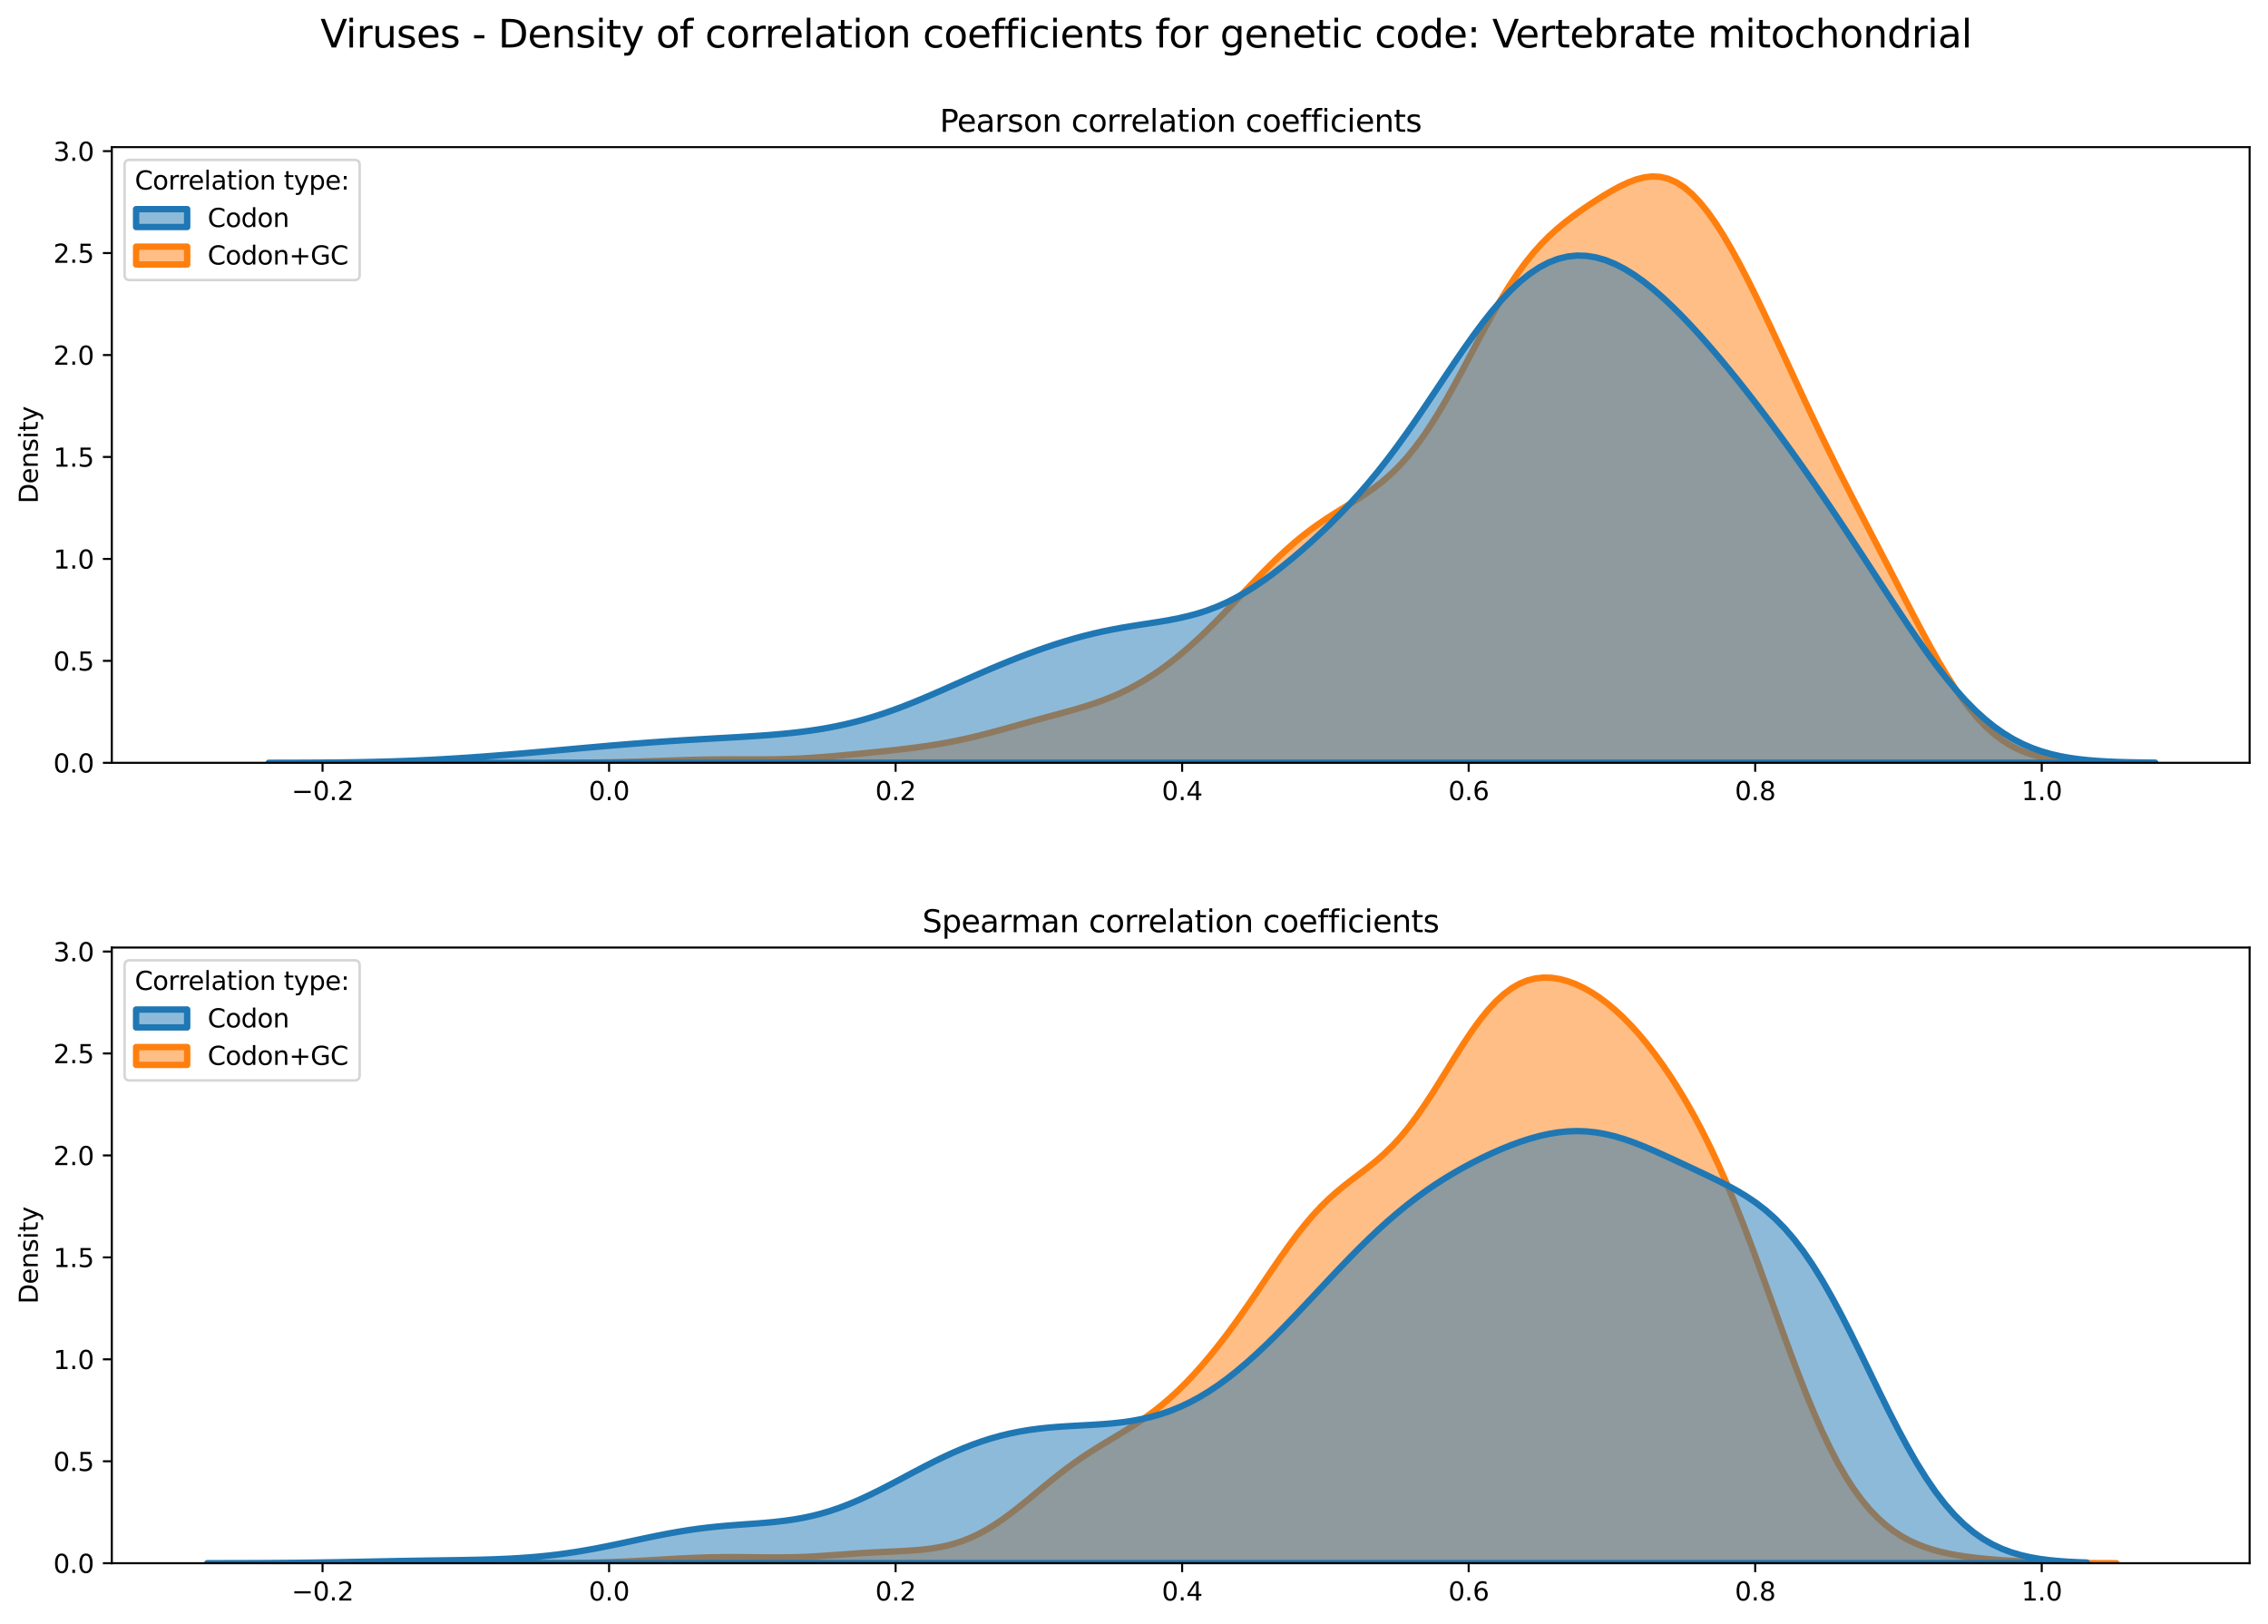 <?xml version="1.0" encoding="utf-8" standalone="no"?>
<!DOCTYPE svg PUBLIC "-//W3C//DTD SVG 1.1//EN"
  "http://www.w3.org/Graphics/SVG/1.1/DTD/svg11.dtd">
<svg xmlns:xlink="http://www.w3.org/1999/xlink" width="887.981pt" height="635.878pt" viewBox="0 0 887.981 635.878" xmlns="http://www.w3.org/2000/svg" version="1.1">
 <defs>
  <style type="text/css">*{stroke-linejoin: round; stroke-linecap: butt}</style>
 </defs>
 <g id="figure_1">
  <g id="patch_1">
   <path d="M 0 635.878 
L 887.981 635.878 
L 887.981 0 
L 0 0 
z
" style="fill: #ffffff"/>
  </g>
  <g id="axes_1">
   <g id="patch_2">
    <path d="M 43.781 298.643 
L 880.781 298.643 
L 880.781 57.6 
L 43.781 57.6 
z
" style="fill: #ffffff"/>
   </g>
   <g id="PolyCollection_1">
    <defs>
     <path id="m73d98c3b2d" d="M 214.362 -337.249 
L 214.362 -337.235 
L 217.474 -337.235 
L 220.586 -337.235 
L 223.698 -337.235 
L 226.81 -337.235 
L 229.922 -337.235 
L 233.034 -337.235 
L 236.146 -337.235 
L 239.258 -337.235 
L 242.37 -337.235 
L 245.482 -337.235 
L 248.594 -337.235 
L 251.706 -337.235 
L 254.818 -337.235 
L 257.93 -337.235 
L 261.042 -337.235 
L 264.154 -337.235 
L 267.267 -337.235 
L 270.379 -337.235 
L 273.491 -337.235 
L 276.603 -337.235 
L 279.715 -337.235 
L 282.827 -337.235 
L 285.939 -337.235 
L 289.051 -337.235 
L 292.163 -337.235 
L 295.275 -337.235 
L 298.387 -337.235 
L 301.499 -337.235 
L 304.611 -337.235 
L 307.723 -337.235 
L 310.835 -337.235 
L 313.947 -337.235 
L 317.059 -337.235 
L 320.171 -337.235 
L 323.283 -337.235 
L 326.395 -337.235 
L 329.507 -337.235 
L 332.619 -337.235 
L 335.731 -337.235 
L 338.843 -337.235 
L 341.955 -337.235 
L 345.067 -337.235 
L 348.179 -337.235 
L 351.291 -337.235 
L 354.403 -337.235 
L 357.515 -337.235 
L 360.627 -337.235 
L 363.739 -337.235 
L 366.851 -337.235 
L 369.963 -337.235 
L 373.075 -337.235 
L 376.187 -337.235 
L 379.299 -337.235 
L 382.411 -337.235 
L 385.523 -337.235 
L 388.635 -337.235 
L 391.747 -337.235 
L 394.859 -337.235 
L 397.971 -337.235 
L 401.083 -337.235 
L 404.195 -337.235 
L 407.307 -337.235 
L 410.42 -337.235 
L 413.532 -337.235 
L 416.644 -337.235 
L 419.756 -337.235 
L 422.868 -337.235 
L 425.98 -337.235 
L 429.092 -337.235 
L 432.204 -337.235 
L 435.316 -337.235 
L 438.428 -337.235 
L 441.54 -337.235 
L 444.652 -337.235 
L 447.764 -337.235 
L 450.876 -337.235 
L 453.988 -337.235 
L 457.1 -337.235 
L 460.212 -337.235 
L 463.324 -337.235 
L 466.436 -337.235 
L 469.548 -337.235 
L 472.66 -337.235 
L 475.772 -337.235 
L 478.884 -337.235 
L 481.996 -337.235 
L 485.108 -337.235 
L 488.22 -337.235 
L 491.332 -337.235 
L 494.444 -337.235 
L 497.556 -337.235 
L 500.668 -337.235 
L 503.78 -337.235 
L 506.892 -337.235 
L 510.004 -337.235 
L 513.116 -337.235 
L 516.228 -337.235 
L 519.34 -337.235 
L 522.452 -337.235 
L 525.564 -337.235 
L 528.676 -337.235 
L 531.788 -337.235 
L 534.9 -337.235 
L 538.012 -337.235 
L 541.124 -337.235 
L 544.236 -337.235 
L 547.348 -337.235 
L 550.461 -337.235 
L 553.573 -337.235 
L 556.685 -337.235 
L 559.797 -337.235 
L 562.909 -337.235 
L 566.021 -337.235 
L 569.133 -337.235 
L 572.245 -337.235 
L 575.357 -337.235 
L 578.469 -337.235 
L 581.581 -337.235 
L 584.693 -337.235 
L 587.805 -337.235 
L 590.917 -337.235 
L 594.029 -337.235 
L 597.141 -337.235 
L 600.253 -337.235 
L 603.365 -337.235 
L 606.477 -337.235 
L 609.589 -337.235 
L 612.701 -337.235 
L 615.813 -337.235 
L 618.925 -337.235 
L 622.037 -337.235 
L 625.149 -337.235 
L 628.261 -337.235 
L 631.373 -337.235 
L 634.485 -337.235 
L 637.597 -337.235 
L 640.709 -337.235 
L 643.821 -337.235 
L 646.933 -337.235 
L 650.045 -337.235 
L 653.157 -337.235 
L 656.269 -337.235 
L 659.381 -337.235 
L 662.493 -337.235 
L 665.605 -337.235 
L 668.717 -337.235 
L 671.829 -337.235 
L 674.941 -337.235 
L 678.053 -337.235 
L 681.165 -337.235 
L 684.277 -337.235 
L 687.389 -337.235 
L 690.501 -337.235 
L 693.614 -337.235 
L 696.726 -337.235 
L 699.838 -337.235 
L 702.95 -337.235 
L 706.062 -337.235 
L 709.174 -337.235 
L 712.286 -337.235 
L 715.398 -337.235 
L 718.51 -337.235 
L 721.622 -337.235 
L 724.734 -337.235 
L 727.846 -337.235 
L 730.958 -337.235 
L 734.07 -337.235 
L 737.182 -337.235 
L 740.294 -337.235 
L 743.406 -337.235 
L 746.518 -337.235 
L 749.63 -337.235 
L 752.742 -337.235 
L 755.854 -337.235 
L 758.966 -337.235 
L 762.078 -337.235 
L 765.19 -337.235 
L 768.302 -337.235 
L 771.414 -337.235 
L 774.526 -337.235 
L 777.638 -337.235 
L 780.75 -337.235 
L 783.862 -337.235 
L 786.974 -337.235 
L 790.086 -337.235 
L 793.198 -337.235 
L 796.31 -337.235 
L 799.422 -337.235 
L 802.534 -337.235 
L 805.646 -337.235 
L 808.758 -337.235 
L 811.87 -337.235 
L 814.982 -337.235 
L 818.094 -337.235 
L 821.206 -337.235 
L 824.318 -337.235 
L 827.43 -337.235 
L 830.542 -337.235 
L 833.654 -337.235 
L 833.654 -337.262 
L 833.654 -337.262 
L 830.542 -337.279 
L 827.43 -337.305 
L 824.318 -337.345 
L 821.206 -337.404 
L 818.094 -337.49 
L 814.982 -337.614 
L 811.87 -337.791 
L 808.758 -338.038 
L 805.646 -338.378 
L 802.534 -338.837 
L 799.422 -339.447 
L 796.31 -340.244 
L 793.198 -341.269 
L 790.086 -342.563 
L 786.974 -344.17 
L 783.862 -346.133 
L 780.75 -348.488 
L 777.638 -351.266 
L 774.526 -354.486 
L 771.414 -358.157 
L 768.302 -362.27 
L 765.19 -366.804 
L 762.078 -371.722 
L 758.966 -376.973 
L 755.854 -382.499 
L 752.742 -388.235 
L 749.63 -394.118 
L 746.518 -400.089 
L 743.406 -406.101 
L 740.294 -412.117 
L 737.182 -418.12 
L 734.07 -424.104 
L 730.958 -430.08 
L 727.846 -436.069 
L 724.734 -442.097 
L 721.622 -448.191 
L 718.51 -454.377 
L 715.398 -460.671 
L 712.286 -467.081 
L 709.174 -473.602 
L 706.062 -480.221 
L 702.95 -486.912 
L 699.838 -493.643 
L 696.726 -500.374 
L 693.614 -507.063 
L 690.501 -513.661 
L 687.389 -520.118 
L 684.277 -526.382 
L 681.165 -532.396 
L 678.053 -538.102 
L 674.941 -543.437 
L 671.829 -548.341 
L 668.717 -552.752 
L 665.605 -556.616 
L 662.493 -559.887 
L 659.381 -562.531 
L 656.269 -564.531 
L 653.157 -565.891 
L 650.045 -566.633 
L 646.933 -566.8 
L 643.821 -566.45 
L 640.709 -565.654 
L 637.597 -564.491 
L 634.485 -563.038 
L 631.373 -561.368 
L 628.261 -559.54 
L 625.149 -557.596 
L 622.037 -555.559 
L 618.925 -553.431 
L 615.813 -551.192 
L 612.701 -548.806 
L 609.589 -546.224 
L 606.477 -543.392 
L 603.365 -540.255 
L 600.253 -536.764 
L 597.141 -532.884 
L 594.029 -528.6 
L 590.917 -523.917 
L 587.805 -518.861 
L 584.693 -513.484 
L 581.581 -507.855 
L 578.469 -502.056 
L 575.357 -496.182 
L 572.245 -490.329 
L 569.133 -484.59 
L 566.021 -479.05 
L 562.909 -473.783 
L 559.797 -468.848 
L 556.685 -464.285 
L 553.573 -460.118 
L 550.461 -456.352 
L 547.348 -452.975 
L 544.236 -449.963 
L 541.124 -447.275 
L 538.012 -444.863 
L 534.9 -442.668 
L 531.788 -440.63 
L 528.676 -438.686 
L 525.564 -436.776 
L 522.452 -434.844 
L 519.34 -432.843 
L 516.228 -430.734 
L 513.116 -428.488 
L 510.004 -426.087 
L 506.892 -423.522 
L 503.78 -420.795 
L 500.668 -417.916 
L 497.556 -414.901 
L 494.444 -411.773 
L 491.332 -408.558 
L 488.22 -405.287 
L 485.108 -401.991 
L 481.996 -398.703 
L 478.884 -395.453 
L 475.772 -392.27 
L 472.66 -389.179 
L 469.548 -386.202 
L 466.436 -383.353 
L 463.324 -380.645 
L 460.212 -378.085 
L 457.1 -375.678 
L 453.988 -373.425 
L 450.876 -371.326 
L 447.764 -369.382 
L 444.652 -367.589 
L 441.54 -365.945 
L 438.428 -364.445 
L 435.316 -363.08 
L 432.204 -361.842 
L 429.092 -360.715 
L 425.98 -359.682 
L 422.868 -358.726 
L 419.756 -357.825 
L 416.644 -356.96 
L 413.532 -356.114 
L 410.42 -355.273 
L 407.307 -354.427 
L 404.195 -353.572 
L 401.083 -352.706 
L 397.971 -351.835 
L 394.859 -350.964 
L 391.747 -350.102 
L 388.635 -349.259 
L 385.523 -348.444 
L 382.411 -347.665 
L 379.299 -346.929 
L 376.187 -346.239 
L 373.075 -345.599 
L 369.963 -345.009 
L 366.851 -344.467 
L 363.739 -343.972 
L 360.627 -343.518 
L 357.515 -343.1 
L 354.403 -342.713 
L 351.291 -342.351 
L 348.179 -342.007 
L 345.067 -341.676 
L 341.955 -341.355 
L 338.843 -341.04 
L 335.731 -340.731 
L 332.619 -340.428 
L 329.507 -340.135 
L 326.395 -339.856 
L 323.283 -339.594 
L 320.171 -339.357 
L 317.059 -339.147 
L 313.947 -338.97 
L 310.835 -338.827 
L 307.723 -338.718 
L 304.611 -338.642 
L 301.499 -338.595 
L 298.387 -338.572 
L 295.275 -338.565 
L 292.163 -338.569 
L 289.051 -338.575 
L 285.939 -338.576 
L 282.827 -338.568 
L 279.715 -338.545 
L 276.603 -338.505 
L 273.491 -338.448 
L 270.379 -338.374 
L 267.267 -338.286 
L 264.154 -338.187 
L 261.042 -338.082 
L 257.93 -337.973 
L 254.818 -337.867 
L 251.706 -337.765 
L 248.594 -337.671 
L 245.482 -337.587 
L 242.37 -337.513 
L 239.258 -337.451 
L 236.146 -337.399 
L 233.034 -337.357 
L 229.922 -337.324 
L 226.81 -337.299 
L 223.698 -337.28 
L 220.586 -337.266 
L 217.474 -337.256 
L 214.362 -337.249 
z
" style="stroke: #ff7f0e; stroke-width: 2.5"/>
    </defs>
    <g clip-path="url(#p239a2aa4e9)">
     <use xlink:href="#m73d98c3b2d" x="0" y="635.878" style="fill: #ff7f0e; fill-opacity: 0.5; stroke: #ff7f0e; stroke-width: 2.5"/>
    </g>
   </g>
   <g id="PolyCollection_2">
    <defs>
     <path id="me9bb0302af" d="M 105.205 -337.246 
L 105.205 -337.235 
L 108.917 -337.235 
L 112.629 -337.235 
L 116.34 -337.235 
L 120.052 -337.235 
L 123.764 -337.235 
L 127.476 -337.235 
L 131.187 -337.235 
L 134.899 -337.235 
L 138.611 -337.235 
L 142.323 -337.235 
L 146.035 -337.235 
L 149.746 -337.235 
L 153.458 -337.235 
L 157.17 -337.235 
L 160.882 -337.235 
L 164.593 -337.235 
L 168.305 -337.235 
L 172.017 -337.235 
L 175.729 -337.235 
L 179.441 -337.235 
L 183.152 -337.235 
L 186.864 -337.235 
L 190.576 -337.235 
L 194.288 -337.235 
L 197.999 -337.235 
L 201.711 -337.235 
L 205.423 -337.235 
L 209.135 -337.235 
L 212.847 -337.235 
L 216.558 -337.235 
L 220.27 -337.235 
L 223.982 -337.235 
L 227.694 -337.235 
L 231.405 -337.235 
L 235.117 -337.235 
L 238.829 -337.235 
L 242.541 -337.235 
L 246.253 -337.235 
L 249.964 -337.235 
L 253.676 -337.235 
L 257.388 -337.235 
L 261.1 -337.235 
L 264.811 -337.235 
L 268.523 -337.235 
L 272.235 -337.235 
L 275.947 -337.235 
L 279.659 -337.235 
L 283.37 -337.235 
L 287.082 -337.235 
L 290.794 -337.235 
L 294.506 -337.235 
L 298.217 -337.235 
L 301.929 -337.235 
L 305.641 -337.235 
L 309.353 -337.235 
L 313.065 -337.235 
L 316.776 -337.235 
L 320.488 -337.235 
L 324.2 -337.235 
L 327.912 -337.235 
L 331.623 -337.235 
L 335.335 -337.235 
L 339.047 -337.235 
L 342.759 -337.235 
L 346.471 -337.235 
L 350.182 -337.235 
L 353.894 -337.235 
L 357.606 -337.235 
L 361.318 -337.235 
L 365.03 -337.235 
L 368.741 -337.235 
L 372.453 -337.235 
L 376.165 -337.235 
L 379.877 -337.235 
L 383.588 -337.235 
L 387.3 -337.235 
L 391.012 -337.235 
L 394.724 -337.235 
L 398.436 -337.235 
L 402.147 -337.235 
L 405.859 -337.235 
L 409.571 -337.235 
L 413.283 -337.235 
L 416.994 -337.235 
L 420.706 -337.235 
L 424.418 -337.235 
L 428.13 -337.235 
L 431.842 -337.235 
L 435.553 -337.235 
L 439.265 -337.235 
L 442.977 -337.235 
L 446.689 -337.235 
L 450.4 -337.235 
L 454.112 -337.235 
L 457.824 -337.235 
L 461.536 -337.235 
L 465.248 -337.235 
L 468.959 -337.235 
L 472.671 -337.235 
L 476.383 -337.235 
L 480.095 -337.235 
L 483.806 -337.235 
L 487.518 -337.235 
L 491.23 -337.235 
L 494.942 -337.235 
L 498.654 -337.235 
L 502.365 -337.235 
L 506.077 -337.235 
L 509.789 -337.235 
L 513.501 -337.235 
L 517.212 -337.235 
L 520.924 -337.235 
L 524.636 -337.235 
L 528.348 -337.235 
L 532.06 -337.235 
L 535.771 -337.235 
L 539.483 -337.235 
L 543.195 -337.235 
L 546.907 -337.235 
L 550.618 -337.235 
L 554.33 -337.235 
L 558.042 -337.235 
L 561.754 -337.235 
L 565.466 -337.235 
L 569.177 -337.235 
L 572.889 -337.235 
L 576.601 -337.235 
L 580.313 -337.235 
L 584.024 -337.235 
L 587.736 -337.235 
L 591.448 -337.235 
L 595.16 -337.235 
L 598.872 -337.235 
L 602.583 -337.235 
L 606.295 -337.235 
L 610.007 -337.235 
L 613.719 -337.235 
L 617.431 -337.235 
L 621.142 -337.235 
L 624.854 -337.235 
L 628.566 -337.235 
L 632.278 -337.235 
L 635.989 -337.235 
L 639.701 -337.235 
L 643.413 -337.235 
L 647.125 -337.235 
L 650.837 -337.235 
L 654.548 -337.235 
L 658.26 -337.235 
L 661.972 -337.235 
L 665.684 -337.235 
L 669.395 -337.235 
L 673.107 -337.235 
L 676.819 -337.235 
L 680.531 -337.235 
L 684.243 -337.235 
L 687.954 -337.235 
L 691.666 -337.235 
L 695.378 -337.235 
L 699.09 -337.235 
L 702.801 -337.235 
L 706.513 -337.235 
L 710.225 -337.235 
L 713.937 -337.235 
L 717.649 -337.235 
L 721.36 -337.235 
L 725.072 -337.235 
L 728.784 -337.235 
L 732.496 -337.235 
L 736.207 -337.235 
L 739.919 -337.235 
L 743.631 -337.235 
L 747.343 -337.235 
L 751.055 -337.235 
L 754.766 -337.235 
L 758.478 -337.235 
L 762.19 -337.235 
L 765.902 -337.235 
L 769.613 -337.235 
L 773.325 -337.235 
L 777.037 -337.235 
L 780.749 -337.235 
L 784.461 -337.235 
L 788.172 -337.235 
L 791.884 -337.235 
L 795.596 -337.235 
L 799.308 -337.235 
L 803.019 -337.235 
L 806.731 -337.235 
L 810.443 -337.235 
L 814.155 -337.235 
L 817.867 -337.235 
L 821.578 -337.235 
L 825.29 -337.235 
L 829.002 -337.235 
L 832.714 -337.235 
L 836.425 -337.235 
L 840.137 -337.235 
L 843.849 -337.235 
L 843.849 -337.303 
L 843.849 -337.303 
L 840.137 -337.34 
L 836.425 -337.394 
L 832.714 -337.472 
L 829.002 -337.583 
L 825.29 -337.739 
L 821.578 -337.954 
L 817.867 -338.246 
L 814.155 -338.637 
L 810.443 -339.15 
L 806.731 -339.815 
L 803.019 -340.662 
L 799.308 -341.726 
L 795.596 -343.039 
L 791.884 -344.636 
L 788.172 -346.548 
L 784.461 -348.804 
L 780.749 -351.425 
L 777.037 -354.424 
L 773.325 -357.808 
L 769.613 -361.571 
L 765.902 -365.699 
L 762.19 -370.166 
L 758.478 -374.94 
L 754.766 -379.981 
L 751.055 -385.243 
L 747.343 -390.68 
L 743.631 -396.246 
L 739.919 -401.897 
L 736.207 -407.593 
L 732.496 -413.302 
L 728.784 -418.996 
L 725.072 -424.653 
L 721.36 -430.259 
L 717.649 -435.803 
L 713.937 -441.277 
L 710.225 -446.676 
L 706.513 -451.997 
L 702.801 -457.238 
L 699.09 -462.394 
L 695.378 -467.465 
L 691.666 -472.447 
L 687.954 -477.336 
L 684.243 -482.129 
L 680.531 -486.821 
L 676.819 -491.408 
L 673.107 -495.88 
L 669.395 -500.229 
L 665.684 -504.443 
L 661.972 -508.505 
L 658.26 -512.395 
L 654.548 -516.09 
L 650.837 -519.565 
L 647.125 -522.79 
L 643.413 -525.733 
L 639.701 -528.363 
L 635.989 -530.647 
L 632.278 -532.553 
L 628.566 -534.051 
L 624.854 -535.113 
L 621.142 -535.712 
L 617.431 -535.826 
L 613.719 -535.437 
L 610.007 -534.53 
L 606.295 -533.097 
L 602.583 -531.136 
L 598.872 -528.653 
L 595.16 -525.661 
L 591.448 -522.183 
L 587.736 -518.25 
L 584.024 -513.905 
L 580.313 -509.197 
L 576.601 -504.185 
L 572.889 -498.932 
L 569.177 -493.505 
L 565.466 -487.975 
L 561.754 -482.41 
L 558.042 -476.874 
L 554.33 -471.424 
L 550.618 -466.111 
L 546.907 -460.972 
L 543.195 -456.034 
L 539.483 -451.315 
L 535.771 -446.817 
L 532.06 -442.537 
L 528.348 -438.46 
L 524.636 -434.572 
L 520.924 -430.852 
L 517.212 -427.284 
L 513.501 -423.855 
L 509.789 -420.556 
L 506.077 -417.387 
L 502.365 -414.356 
L 498.654 -411.474 
L 494.942 -408.761 
L 491.23 -406.234 
L 487.518 -403.914 
L 483.806 -401.815 
L 480.095 -399.948 
L 476.383 -398.314 
L 472.671 -396.906 
L 468.959 -395.71 
L 465.248 -394.702 
L 461.536 -393.853 
L 457.824 -393.128 
L 454.112 -392.49 
L 450.4 -391.903 
L 446.689 -391.333 
L 442.977 -390.748 
L 439.265 -390.124 
L 435.553 -389.44 
L 431.842 -388.684 
L 428.13 -387.846 
L 424.418 -386.924 
L 420.706 -385.918 
L 416.994 -384.831 
L 413.283 -383.667 
L 409.571 -382.432 
L 405.859 -381.131 
L 402.147 -379.768 
L 398.436 -378.348 
L 394.724 -376.875 
L 391.012 -375.354 
L 387.3 -373.79 
L 383.588 -372.191 
L 379.877 -370.564 
L 376.165 -368.92 
L 372.453 -367.271 
L 368.741 -365.631 
L 365.03 -364.012 
L 361.318 -362.431 
L 357.606 -360.901 
L 353.894 -359.435 
L 350.182 -358.045 
L 346.471 -356.741 
L 342.759 -355.529 
L 339.047 -354.415 
L 335.335 -353.402 
L 331.623 -352.488 
L 327.912 -351.672 
L 324.2 -350.95 
L 320.488 -350.315 
L 316.776 -349.761 
L 313.065 -349.28 
L 309.353 -348.863 
L 305.641 -348.5 
L 301.929 -348.182 
L 298.217 -347.902 
L 294.506 -347.649 
L 290.794 -347.417 
L 287.082 -347.199 
L 283.37 -346.989 
L 279.659 -346.781 
L 275.947 -346.571 
L 272.235 -346.357 
L 268.523 -346.135 
L 264.811 -345.903 
L 261.1 -345.66 
L 257.388 -345.405 
L 253.676 -345.137 
L 249.964 -344.858 
L 246.253 -344.566 
L 242.541 -344.264 
L 238.829 -343.953 
L 235.117 -343.633 
L 231.405 -343.307 
L 227.694 -342.976 
L 223.982 -342.642 
L 220.27 -342.308 
L 216.558 -341.975 
L 212.847 -341.644 
L 209.135 -341.318 
L 205.423 -340.997 
L 201.711 -340.684 
L 197.999 -340.379 
L 194.288 -340.083 
L 190.576 -339.799 
L 186.864 -339.526 
L 183.152 -339.267 
L 179.441 -339.023 
L 175.729 -338.794 
L 172.017 -338.582 
L 168.305 -338.387 
L 164.593 -338.21 
L 160.882 -338.051 
L 157.17 -337.91 
L 153.458 -337.787 
L 149.746 -337.681 
L 146.035 -337.59 
L 142.323 -337.514 
L 138.611 -337.452 
L 134.899 -337.401 
L 131.187 -337.36 
L 127.476 -337.328 
L 123.764 -337.303 
L 120.052 -337.284 
L 116.34 -337.27 
L 112.629 -337.259 
L 108.917 -337.252 
L 105.205 -337.246 
z
" style="stroke: #1f77b4; stroke-width: 2.5"/>
    </defs>
    <g clip-path="url(#p239a2aa4e9)">
     <use xlink:href="#me9bb0302af" x="0" y="635.878" style="fill: #1f77b4; fill-opacity: 0.5; stroke: #1f77b4; stroke-width: 2.5"/>
    </g>
   </g>
   <g id="matplotlib.axis_1">
    <g id="xtick_1">
     <g id="line2d_1">
      <defs>
       <path id="mdf33c56833" d="M 0 0 
L 0 3.5 
" style="stroke: #000000; stroke-width: 0.8"/>
      </defs>
      <g>
       <use xlink:href="#mdf33c56833" x="126.285" y="298.643" style="stroke: #000000; stroke-width: 0.8"/>
      </g>
     </g>
     <g id="text_1">
      <!-- −0.2 -->
      <g transform="translate(114.144 313.242) scale(0.1 -0.1)">
       <defs>
        <path id="DejaVuSans-2212" d="M 678 2272 
L 4684 2272 
L 4684 1741 
L 678 1741 
L 678 2272 
z
" transform="scale(0.016)"/>
        <path id="DejaVuSans-30" d="M 2034 4250 
Q 1547 4250 1301 3770 
Q 1056 3291 1056 2328 
Q 1056 1369 1301 889 
Q 1547 409 2034 409 
Q 2525 409 2770 889 
Q 3016 1369 3016 2328 
Q 3016 3291 2770 3770 
Q 2525 4250 2034 4250 
z
M 2034 4750 
Q 2819 4750 3233 4129 
Q 3647 3509 3647 2328 
Q 3647 1150 3233 529 
Q 2819 -91 2034 -91 
Q 1250 -91 836 529 
Q 422 1150 422 2328 
Q 422 3509 836 4129 
Q 1250 4750 2034 4750 
z
" transform="scale(0.016)"/>
        <path id="DejaVuSans-2e" d="M 684 794 
L 1344 794 
L 1344 0 
L 684 0 
L 684 794 
z
" transform="scale(0.016)"/>
        <path id="DejaVuSans-32" d="M 1228 531 
L 3431 531 
L 3431 0 
L 469 0 
L 469 531 
Q 828 903 1448 1529 
Q 2069 2156 2228 2338 
Q 2531 2678 2651 2914 
Q 2772 3150 2772 3378 
Q 2772 3750 2511 3984 
Q 2250 4219 1831 4219 
Q 1534 4219 1204 4116 
Q 875 4013 500 3803 
L 500 4441 
Q 881 4594 1212 4672 
Q 1544 4750 1819 4750 
Q 2544 4750 2975 4387 
Q 3406 4025 3406 3419 
Q 3406 3131 3298 2873 
Q 3191 2616 2906 2266 
Q 2828 2175 2409 1742 
Q 1991 1309 1228 531 
z
" transform="scale(0.016)"/>
       </defs>
       <use xlink:href="#DejaVuSans-2212"/>
       <use xlink:href="#DejaVuSans-30" x="83.789"/>
       <use xlink:href="#DejaVuSans-2e" x="147.412"/>
       <use xlink:href="#DejaVuSans-32" x="179.199"/>
      </g>
     </g>
    </g>
    <g id="xtick_2">
     <g id="line2d_2">
      <g>
       <use xlink:href="#mdf33c56833" x="238.469" y="298.643" style="stroke: #000000; stroke-width: 0.8"/>
      </g>
     </g>
     <g id="text_2">
      <!-- 0.0 -->
      <g transform="translate(230.518 313.242) scale(0.1 -0.1)">
       <use xlink:href="#DejaVuSans-30"/>
       <use xlink:href="#DejaVuSans-2e" x="63.623"/>
       <use xlink:href="#DejaVuSans-30" x="95.41"/>
      </g>
     </g>
    </g>
    <g id="xtick_3">
     <g id="line2d_3">
      <g>
       <use xlink:href="#mdf33c56833" x="350.654" y="298.643" style="stroke: #000000; stroke-width: 0.8"/>
      </g>
     </g>
     <g id="text_3">
      <!-- 0.2 -->
      <g transform="translate(342.702 313.242) scale(0.1 -0.1)">
       <use xlink:href="#DejaVuSans-30"/>
       <use xlink:href="#DejaVuSans-2e" x="63.623"/>
       <use xlink:href="#DejaVuSans-32" x="95.41"/>
      </g>
     </g>
    </g>
    <g id="xtick_4">
     <g id="line2d_4">
      <g>
       <use xlink:href="#mdf33c56833" x="462.838" y="298.643" style="stroke: #000000; stroke-width: 0.8"/>
      </g>
     </g>
     <g id="text_4">
      <!-- 0.4 -->
      <g transform="translate(454.886 313.242) scale(0.1 -0.1)">
       <defs>
        <path id="DejaVuSans-34" d="M 2419 4116 
L 825 1625 
L 2419 1625 
L 2419 4116 
z
M 2253 4666 
L 3047 4666 
L 3047 1625 
L 3713 1625 
L 3713 1100 
L 3047 1100 
L 3047 0 
L 2419 0 
L 2419 1100 
L 313 1100 
L 313 1709 
L 2253 4666 
z
" transform="scale(0.016)"/>
       </defs>
       <use xlink:href="#DejaVuSans-30"/>
       <use xlink:href="#DejaVuSans-2e" x="63.623"/>
       <use xlink:href="#DejaVuSans-34" x="95.41"/>
      </g>
     </g>
    </g>
    <g id="xtick_5">
     <g id="line2d_5">
      <g>
       <use xlink:href="#mdf33c56833" x="575.022" y="298.643" style="stroke: #000000; stroke-width: 0.8"/>
      </g>
     </g>
     <g id="text_5">
      <!-- 0.6 -->
      <g transform="translate(567.071 313.242) scale(0.1 -0.1)">
       <defs>
        <path id="DejaVuSans-36" d="M 2113 2584 
Q 1688 2584 1439 2293 
Q 1191 2003 1191 1497 
Q 1191 994 1439 701 
Q 1688 409 2113 409 
Q 2538 409 2786 701 
Q 3034 994 3034 1497 
Q 3034 2003 2786 2293 
Q 2538 2584 2113 2584 
z
M 3366 4563 
L 3366 3988 
Q 3128 4100 2886 4159 
Q 2644 4219 2406 4219 
Q 1781 4219 1451 3797 
Q 1122 3375 1075 2522 
Q 1259 2794 1537 2939 
Q 1816 3084 2150 3084 
Q 2853 3084 3261 2657 
Q 3669 2231 3669 1497 
Q 3669 778 3244 343 
Q 2819 -91 2113 -91 
Q 1303 -91 875 529 
Q 447 1150 447 2328 
Q 447 3434 972 4092 
Q 1497 4750 2381 4750 
Q 2619 4750 2861 4703 
Q 3103 4656 3366 4563 
z
" transform="scale(0.016)"/>
       </defs>
       <use xlink:href="#DejaVuSans-30"/>
       <use xlink:href="#DejaVuSans-2e" x="63.623"/>
       <use xlink:href="#DejaVuSans-36" x="95.41"/>
      </g>
     </g>
    </g>
    <g id="xtick_6">
     <g id="line2d_6">
      <g>
       <use xlink:href="#mdf33c56833" x="687.206" y="298.643" style="stroke: #000000; stroke-width: 0.8"/>
      </g>
     </g>
     <g id="text_6">
      <!-- 0.8 -->
      <g transform="translate(679.255 313.242) scale(0.1 -0.1)">
       <defs>
        <path id="DejaVuSans-38" d="M 2034 2216 
Q 1584 2216 1326 1975 
Q 1069 1734 1069 1313 
Q 1069 891 1326 650 
Q 1584 409 2034 409 
Q 2484 409 2743 651 
Q 3003 894 3003 1313 
Q 3003 1734 2745 1975 
Q 2488 2216 2034 2216 
z
M 1403 2484 
Q 997 2584 770 2862 
Q 544 3141 544 3541 
Q 544 4100 942 4425 
Q 1341 4750 2034 4750 
Q 2731 4750 3128 4425 
Q 3525 4100 3525 3541 
Q 3525 3141 3298 2862 
Q 3072 2584 2669 2484 
Q 3125 2378 3379 2068 
Q 3634 1759 3634 1313 
Q 3634 634 3220 271 
Q 2806 -91 2034 -91 
Q 1263 -91 848 271 
Q 434 634 434 1313 
Q 434 1759 690 2068 
Q 947 2378 1403 2484 
z
M 1172 3481 
Q 1172 3119 1398 2916 
Q 1625 2713 2034 2713 
Q 2441 2713 2670 2916 
Q 2900 3119 2900 3481 
Q 2900 3844 2670 4047 
Q 2441 4250 2034 4250 
Q 1625 4250 1398 4047 
Q 1172 3844 1172 3481 
z
" transform="scale(0.016)"/>
       </defs>
       <use xlink:href="#DejaVuSans-30"/>
       <use xlink:href="#DejaVuSans-2e" x="63.623"/>
       <use xlink:href="#DejaVuSans-38" x="95.41"/>
      </g>
     </g>
    </g>
    <g id="xtick_7">
     <g id="line2d_7">
      <g>
       <use xlink:href="#mdf33c56833" x="799.391" y="298.643" style="stroke: #000000; stroke-width: 0.8"/>
      </g>
     </g>
     <g id="text_7">
      <!-- 1.0 -->
      <g transform="translate(791.439 313.242) scale(0.1 -0.1)">
       <defs>
        <path id="DejaVuSans-31" d="M 794 531 
L 1825 531 
L 1825 4091 
L 703 3866 
L 703 4441 
L 1819 4666 
L 2450 4666 
L 2450 531 
L 3481 531 
L 3481 0 
L 794 0 
L 794 531 
z
" transform="scale(0.016)"/>
       </defs>
       <use xlink:href="#DejaVuSans-31"/>
       <use xlink:href="#DejaVuSans-2e" x="63.623"/>
       <use xlink:href="#DejaVuSans-30" x="95.41"/>
      </g>
     </g>
    </g>
   </g>
   <g id="matplotlib.axis_2">
    <g id="ytick_1">
     <g id="line2d_8">
      <defs>
       <path id="m0d351b112d" d="M 0 0 
L -3.5 0 
" style="stroke: #000000; stroke-width: 0.8"/>
      </defs>
      <g>
       <use xlink:href="#m0d351b112d" x="43.781" y="298.643" style="stroke: #000000; stroke-width: 0.8"/>
      </g>
     </g>
     <g id="text_8">
      <!-- 0.0 -->
      <g transform="translate(20.878 302.443) scale(0.1 -0.1)">
       <use xlink:href="#DejaVuSans-30"/>
       <use xlink:href="#DejaVuSans-2e" x="63.623"/>
       <use xlink:href="#DejaVuSans-30" x="95.41"/>
      </g>
     </g>
    </g>
    <g id="ytick_2">
     <g id="line2d_9">
      <g>
       <use xlink:href="#m0d351b112d" x="43.781" y="258.73" style="stroke: #000000; stroke-width: 0.8"/>
      </g>
     </g>
     <g id="text_9">
      <!-- 0.5 -->
      <g transform="translate(20.878 262.529) scale(0.1 -0.1)">
       <defs>
        <path id="DejaVuSans-35" d="M 691 4666 
L 3169 4666 
L 3169 4134 
L 1269 4134 
L 1269 2991 
Q 1406 3038 1543 3061 
Q 1681 3084 1819 3084 
Q 2600 3084 3056 2656 
Q 3513 2228 3513 1497 
Q 3513 744 3044 326 
Q 2575 -91 1722 -91 
Q 1428 -91 1123 -41 
Q 819 9 494 109 
L 494 744 
Q 775 591 1075 516 
Q 1375 441 1709 441 
Q 2250 441 2565 725 
Q 2881 1009 2881 1497 
Q 2881 1984 2565 2268 
Q 2250 2553 1709 2553 
Q 1456 2553 1204 2497 
Q 953 2441 691 2322 
L 691 4666 
z
" transform="scale(0.016)"/>
       </defs>
       <use xlink:href="#DejaVuSans-30"/>
       <use xlink:href="#DejaVuSans-2e" x="63.623"/>
       <use xlink:href="#DejaVuSans-35" x="95.41"/>
      </g>
     </g>
    </g>
    <g id="ytick_3">
     <g id="line2d_10">
      <g>
       <use xlink:href="#m0d351b112d" x="43.781" y="218.817" style="stroke: #000000; stroke-width: 0.8"/>
      </g>
     </g>
     <g id="text_10">
      <!-- 1.0 -->
      <g transform="translate(20.878 222.616) scale(0.1 -0.1)">
       <use xlink:href="#DejaVuSans-31"/>
       <use xlink:href="#DejaVuSans-2e" x="63.623"/>
       <use xlink:href="#DejaVuSans-30" x="95.41"/>
      </g>
     </g>
    </g>
    <g id="ytick_4">
     <g id="line2d_11">
      <g>
       <use xlink:href="#m0d351b112d" x="43.781" y="178.904" style="stroke: #000000; stroke-width: 0.8"/>
      </g>
     </g>
     <g id="text_11">
      <!-- 1.5 -->
      <g transform="translate(20.878 182.703) scale(0.1 -0.1)">
       <use xlink:href="#DejaVuSans-31"/>
       <use xlink:href="#DejaVuSans-2e" x="63.623"/>
       <use xlink:href="#DejaVuSans-35" x="95.41"/>
      </g>
     </g>
    </g>
    <g id="ytick_5">
     <g id="line2d_12">
      <g>
       <use xlink:href="#m0d351b112d" x="43.781" y="138.991" style="stroke: #000000; stroke-width: 0.8"/>
      </g>
     </g>
     <g id="text_12">
      <!-- 2.0 -->
      <g transform="translate(20.878 142.79) scale(0.1 -0.1)">
       <use xlink:href="#DejaVuSans-32"/>
       <use xlink:href="#DejaVuSans-2e" x="63.623"/>
       <use xlink:href="#DejaVuSans-30" x="95.41"/>
      </g>
     </g>
    </g>
    <g id="ytick_6">
     <g id="line2d_13">
      <g>
       <use xlink:href="#m0d351b112d" x="43.781" y="99.077" style="stroke: #000000; stroke-width: 0.8"/>
      </g>
     </g>
     <g id="text_13">
      <!-- 2.5 -->
      <g transform="translate(20.878 102.877) scale(0.1 -0.1)">
       <use xlink:href="#DejaVuSans-32"/>
       <use xlink:href="#DejaVuSans-2e" x="63.623"/>
       <use xlink:href="#DejaVuSans-35" x="95.41"/>
      </g>
     </g>
    </g>
    <g id="ytick_7">
     <g id="line2d_14">
      <g>
       <use xlink:href="#m0d351b112d" x="43.781" y="59.164" style="stroke: #000000; stroke-width: 0.8"/>
      </g>
     </g>
     <g id="text_14">
      <!-- 3.0 -->
      <g transform="translate(20.878 62.963) scale(0.1 -0.1)">
       <defs>
        <path id="DejaVuSans-33" d="M 2597 2516 
Q 3050 2419 3304 2112 
Q 3559 1806 3559 1356 
Q 3559 666 3084 287 
Q 2609 -91 1734 -91 
Q 1441 -91 1130 -33 
Q 819 25 488 141 
L 488 750 
Q 750 597 1062 519 
Q 1375 441 1716 441 
Q 2309 441 2620 675 
Q 2931 909 2931 1356 
Q 2931 1769 2642 2001 
Q 2353 2234 1838 2234 
L 1294 2234 
L 1294 2753 
L 1863 2753 
Q 2328 2753 2575 2939 
Q 2822 3125 2822 3475 
Q 2822 3834 2567 4026 
Q 2313 4219 1838 4219 
Q 1578 4219 1281 4162 
Q 984 4106 628 3988 
L 628 4550 
Q 988 4650 1302 4700 
Q 1616 4750 1894 4750 
Q 2613 4750 3031 4423 
Q 3450 4097 3450 3541 
Q 3450 3153 3228 2886 
Q 3006 2619 2597 2516 
z
" transform="scale(0.016)"/>
       </defs>
       <use xlink:href="#DejaVuSans-33"/>
       <use xlink:href="#DejaVuSans-2e" x="63.623"/>
       <use xlink:href="#DejaVuSans-30" x="95.41"/>
      </g>
     </g>
    </g>
    <g id="text_15">
     <!-- Density -->
     <g transform="translate(14.798 197.13) rotate(-90) scale(0.1 -0.1)">
      <defs>
       <path id="DejaVuSans-44" d="M 1259 4147 
L 1259 519 
L 2022 519 
Q 2988 519 3436 956 
Q 3884 1394 3884 2338 
Q 3884 3275 3436 3711 
Q 2988 4147 2022 4147 
L 1259 4147 
z
M 628 4666 
L 1925 4666 
Q 3281 4666 3915 4102 
Q 4550 3538 4550 2338 
Q 4550 1131 3912 565 
Q 3275 0 1925 0 
L 628 0 
L 628 4666 
z
" transform="scale(0.016)"/>
       <path id="DejaVuSans-65" d="M 3597 1894 
L 3597 1613 
L 953 1613 
Q 991 1019 1311 708 
Q 1631 397 2203 397 
Q 2534 397 2845 478 
Q 3156 559 3463 722 
L 3463 178 
Q 3153 47 2828 -22 
Q 2503 -91 2169 -91 
Q 1331 -91 842 396 
Q 353 884 353 1716 
Q 353 2575 817 3079 
Q 1281 3584 2069 3584 
Q 2775 3584 3186 3129 
Q 3597 2675 3597 1894 
z
M 3022 2063 
Q 3016 2534 2758 2815 
Q 2500 3097 2075 3097 
Q 1594 3097 1305 2825 
Q 1016 2553 972 2059 
L 3022 2063 
z
" transform="scale(0.016)"/>
       <path id="DejaVuSans-6e" d="M 3513 2113 
L 3513 0 
L 2938 0 
L 2938 2094 
Q 2938 2591 2744 2837 
Q 2550 3084 2163 3084 
Q 1697 3084 1428 2787 
Q 1159 2491 1159 1978 
L 1159 0 
L 581 0 
L 581 3500 
L 1159 3500 
L 1159 2956 
Q 1366 3272 1645 3428 
Q 1925 3584 2291 3584 
Q 2894 3584 3203 3211 
Q 3513 2838 3513 2113 
z
" transform="scale(0.016)"/>
       <path id="DejaVuSans-73" d="M 2834 3397 
L 2834 2853 
Q 2591 2978 2328 3040 
Q 2066 3103 1784 3103 
Q 1356 3103 1142 2972 
Q 928 2841 928 2578 
Q 928 2378 1081 2264 
Q 1234 2150 1697 2047 
L 1894 2003 
Q 2506 1872 2764 1633 
Q 3022 1394 3022 966 
Q 3022 478 2636 193 
Q 2250 -91 1575 -91 
Q 1294 -91 989 -36 
Q 684 19 347 128 
L 347 722 
Q 666 556 975 473 
Q 1284 391 1588 391 
Q 1994 391 2212 530 
Q 2431 669 2431 922 
Q 2431 1156 2273 1281 
Q 2116 1406 1581 1522 
L 1381 1569 
Q 847 1681 609 1914 
Q 372 2147 372 2553 
Q 372 3047 722 3315 
Q 1072 3584 1716 3584 
Q 2034 3584 2315 3537 
Q 2597 3491 2834 3397 
z
" transform="scale(0.016)"/>
       <path id="DejaVuSans-69" d="M 603 3500 
L 1178 3500 
L 1178 0 
L 603 0 
L 603 3500 
z
M 603 4863 
L 1178 4863 
L 1178 4134 
L 603 4134 
L 603 4863 
z
" transform="scale(0.016)"/>
       <path id="DejaVuSans-74" d="M 1172 4494 
L 1172 3500 
L 2356 3500 
L 2356 3053 
L 1172 3053 
L 1172 1153 
Q 1172 725 1289 603 
Q 1406 481 1766 481 
L 2356 481 
L 2356 0 
L 1766 0 
Q 1100 0 847 248 
Q 594 497 594 1153 
L 594 3053 
L 172 3053 
L 172 3500 
L 594 3500 
L 594 4494 
L 1172 4494 
z
" transform="scale(0.016)"/>
       <path id="DejaVuSans-79" d="M 2059 -325 
Q 1816 -950 1584 -1140 
Q 1353 -1331 966 -1331 
L 506 -1331 
L 506 -850 
L 844 -850 
Q 1081 -850 1212 -737 
Q 1344 -625 1503 -206 
L 1606 56 
L 191 3500 
L 800 3500 
L 1894 763 
L 2988 3500 
L 3597 3500 
L 2059 -325 
z
" transform="scale(0.016)"/>
      </defs>
      <use xlink:href="#DejaVuSans-44"/>
      <use xlink:href="#DejaVuSans-65" x="77.002"/>
      <use xlink:href="#DejaVuSans-6e" x="138.525"/>
      <use xlink:href="#DejaVuSans-73" x="201.904"/>
      <use xlink:href="#DejaVuSans-69" x="254.004"/>
      <use xlink:href="#DejaVuSans-74" x="281.787"/>
      <use xlink:href="#DejaVuSans-79" x="320.996"/>
     </g>
    </g>
   </g>
   <g id="patch_3">
    <path d="M 43.781 298.643 
L 43.781 57.6 
" style="fill: none; stroke: #000000; stroke-width: 0.8; stroke-linejoin: miter; stroke-linecap: square"/>
   </g>
   <g id="patch_4">
    <path d="M 880.781 298.643 
L 880.781 57.6 
" style="fill: none; stroke: #000000; stroke-width: 0.8; stroke-linejoin: miter; stroke-linecap: square"/>
   </g>
   <g id="patch_5">
    <path d="M 43.781 298.643 
L 880.781 298.643 
" style="fill: none; stroke: #000000; stroke-width: 0.8; stroke-linejoin: miter; stroke-linecap: square"/>
   </g>
   <g id="patch_6">
    <path d="M 43.781 57.6 
L 880.781 57.6 
" style="fill: none; stroke: #000000; stroke-width: 0.8; stroke-linejoin: miter; stroke-linecap: square"/>
   </g>
   <g id="text_16">
    <!-- Pearson correlation coefficients -->
    <g transform="translate(367.949 51.6) scale(0.12 -0.12)">
     <defs>
      <path id="DejaVuSans-50" d="M 1259 4147 
L 1259 2394 
L 2053 2394 
Q 2494 2394 2734 2622 
Q 2975 2850 2975 3272 
Q 2975 3691 2734 3919 
Q 2494 4147 2053 4147 
L 1259 4147 
z
M 628 4666 
L 2053 4666 
Q 2838 4666 3239 4311 
Q 3641 3956 3641 3272 
Q 3641 2581 3239 2228 
Q 2838 1875 2053 1875 
L 1259 1875 
L 1259 0 
L 628 0 
L 628 4666 
z
" transform="scale(0.016)"/>
      <path id="DejaVuSans-61" d="M 2194 1759 
Q 1497 1759 1228 1600 
Q 959 1441 959 1056 
Q 959 750 1161 570 
Q 1363 391 1709 391 
Q 2188 391 2477 730 
Q 2766 1069 2766 1631 
L 2766 1759 
L 2194 1759 
z
M 3341 1997 
L 3341 0 
L 2766 0 
L 2766 531 
Q 2569 213 2275 61 
Q 1981 -91 1556 -91 
Q 1019 -91 701 211 
Q 384 513 384 1019 
Q 384 1609 779 1909 
Q 1175 2209 1959 2209 
L 2766 2209 
L 2766 2266 
Q 2766 2663 2505 2880 
Q 2244 3097 1772 3097 
Q 1472 3097 1187 3025 
Q 903 2953 641 2809 
L 641 3341 
Q 956 3463 1253 3523 
Q 1550 3584 1831 3584 
Q 2591 3584 2966 3190 
Q 3341 2797 3341 1997 
z
" transform="scale(0.016)"/>
      <path id="DejaVuSans-72" d="M 2631 2963 
Q 2534 3019 2420 3045 
Q 2306 3072 2169 3072 
Q 1681 3072 1420 2755 
Q 1159 2438 1159 1844 
L 1159 0 
L 581 0 
L 581 3500 
L 1159 3500 
L 1159 2956 
Q 1341 3275 1631 3429 
Q 1922 3584 2338 3584 
Q 2397 3584 2469 3576 
Q 2541 3569 2628 3553 
L 2631 2963 
z
" transform="scale(0.016)"/>
      <path id="DejaVuSans-6f" d="M 1959 3097 
Q 1497 3097 1228 2736 
Q 959 2375 959 1747 
Q 959 1119 1226 758 
Q 1494 397 1959 397 
Q 2419 397 2687 759 
Q 2956 1122 2956 1747 
Q 2956 2369 2687 2733 
Q 2419 3097 1959 3097 
z
M 1959 3584 
Q 2709 3584 3137 3096 
Q 3566 2609 3566 1747 
Q 3566 888 3137 398 
Q 2709 -91 1959 -91 
Q 1206 -91 779 398 
Q 353 888 353 1747 
Q 353 2609 779 3096 
Q 1206 3584 1959 3584 
z
" transform="scale(0.016)"/>
      <path id="DejaVuSans-20" transform="scale(0.016)"/>
      <path id="DejaVuSans-63" d="M 3122 3366 
L 3122 2828 
Q 2878 2963 2633 3030 
Q 2388 3097 2138 3097 
Q 1578 3097 1268 2742 
Q 959 2388 959 1747 
Q 959 1106 1268 751 
Q 1578 397 2138 397 
Q 2388 397 2633 464 
Q 2878 531 3122 666 
L 3122 134 
Q 2881 22 2623 -34 
Q 2366 -91 2075 -91 
Q 1284 -91 818 406 
Q 353 903 353 1747 
Q 353 2603 823 3093 
Q 1294 3584 2113 3584 
Q 2378 3584 2631 3529 
Q 2884 3475 3122 3366 
z
" transform="scale(0.016)"/>
      <path id="DejaVuSans-6c" d="M 603 4863 
L 1178 4863 
L 1178 0 
L 603 0 
L 603 4863 
z
" transform="scale(0.016)"/>
      <path id="DejaVuSans-66" d="M 2375 4863 
L 2375 4384 
L 1825 4384 
Q 1516 4384 1395 4259 
Q 1275 4134 1275 3809 
L 1275 3500 
L 2222 3500 
L 2222 3053 
L 1275 3053 
L 1275 0 
L 697 0 
L 697 3053 
L 147 3053 
L 147 3500 
L 697 3500 
L 697 3744 
Q 697 4328 969 4595 
Q 1241 4863 1831 4863 
L 2375 4863 
z
" transform="scale(0.016)"/>
     </defs>
     <use xlink:href="#DejaVuSans-50"/>
     <use xlink:href="#DejaVuSans-65" x="56.678"/>
     <use xlink:href="#DejaVuSans-61" x="118.201"/>
     <use xlink:href="#DejaVuSans-72" x="179.48"/>
     <use xlink:href="#DejaVuSans-73" x="220.594"/>
     <use xlink:href="#DejaVuSans-6f" x="272.693"/>
     <use xlink:href="#DejaVuSans-6e" x="333.875"/>
     <use xlink:href="#DejaVuSans-20" x="397.254"/>
     <use xlink:href="#DejaVuSans-63" x="429.041"/>
     <use xlink:href="#DejaVuSans-6f" x="484.021"/>
     <use xlink:href="#DejaVuSans-72" x="545.203"/>
     <use xlink:href="#DejaVuSans-72" x="584.566"/>
     <use xlink:href="#DejaVuSans-65" x="623.43"/>
     <use xlink:href="#DejaVuSans-6c" x="684.953"/>
     <use xlink:href="#DejaVuSans-61" x="712.736"/>
     <use xlink:href="#DejaVuSans-74" x="774.016"/>
     <use xlink:href="#DejaVuSans-69" x="813.225"/>
     <use xlink:href="#DejaVuSans-6f" x="841.008"/>
     <use xlink:href="#DejaVuSans-6e" x="902.189"/>
     <use xlink:href="#DejaVuSans-20" x="965.568"/>
     <use xlink:href="#DejaVuSans-63" x="997.355"/>
     <use xlink:href="#DejaVuSans-6f" x="1052.336"/>
     <use xlink:href="#DejaVuSans-65" x="1113.518"/>
     <use xlink:href="#DejaVuSans-66" x="1175.041"/>
     <use xlink:href="#DejaVuSans-66" x="1210.246"/>
     <use xlink:href="#DejaVuSans-69" x="1245.451"/>
     <use xlink:href="#DejaVuSans-63" x="1273.234"/>
     <use xlink:href="#DejaVuSans-69" x="1328.215"/>
     <use xlink:href="#DejaVuSans-65" x="1355.998"/>
     <use xlink:href="#DejaVuSans-6e" x="1417.521"/>
     <use xlink:href="#DejaVuSans-74" x="1480.9"/>
     <use xlink:href="#DejaVuSans-73" x="1520.109"/>
    </g>
   </g>
   <g id="legend_1">
    <g id="patch_7">
     <path d="M 50.781 109.634 
L 138.806 109.634 
Q 140.806 109.634 140.806 107.634 
L 140.806 64.6 
Q 140.806 62.6 138.806 62.6 
L 50.781 62.6 
Q 48.781 62.6 48.781 64.6 
L 48.781 107.634 
Q 48.781 109.634 50.781 109.634 
z
" style="fill: #ffffff; opacity: 0.8; stroke: #cccccc; stroke-linejoin: miter"/>
    </g>
    <g id="text_17">
     <!-- Correlation type: -->
     <g transform="translate(52.781 74.198) scale(0.1 -0.1)">
      <defs>
       <path id="DejaVuSans-43" d="M 4122 4306 
L 4122 3641 
Q 3803 3938 3442 4084 
Q 3081 4231 2675 4231 
Q 1875 4231 1450 3742 
Q 1025 3253 1025 2328 
Q 1025 1406 1450 917 
Q 1875 428 2675 428 
Q 3081 428 3442 575 
Q 3803 722 4122 1019 
L 4122 359 
Q 3791 134 3420 21 
Q 3050 -91 2638 -91 
Q 1578 -91 968 557 
Q 359 1206 359 2328 
Q 359 3453 968 4101 
Q 1578 4750 2638 4750 
Q 3056 4750 3426 4639 
Q 3797 4528 4122 4306 
z
" transform="scale(0.016)"/>
       <path id="DejaVuSans-70" d="M 1159 525 
L 1159 -1331 
L 581 -1331 
L 581 3500 
L 1159 3500 
L 1159 2969 
Q 1341 3281 1617 3432 
Q 1894 3584 2278 3584 
Q 2916 3584 3314 3078 
Q 3713 2572 3713 1747 
Q 3713 922 3314 415 
Q 2916 -91 2278 -91 
Q 1894 -91 1617 61 
Q 1341 213 1159 525 
z
M 3116 1747 
Q 3116 2381 2855 2742 
Q 2594 3103 2138 3103 
Q 1681 3103 1420 2742 
Q 1159 2381 1159 1747 
Q 1159 1113 1420 752 
Q 1681 391 2138 391 
Q 2594 391 2855 752 
Q 3116 1113 3116 1747 
z
" transform="scale(0.016)"/>
       <path id="DejaVuSans-3a" d="M 750 794 
L 1409 794 
L 1409 0 
L 750 0 
L 750 794 
z
M 750 3309 
L 1409 3309 
L 1409 2516 
L 750 2516 
L 750 3309 
z
" transform="scale(0.016)"/>
      </defs>
      <use xlink:href="#DejaVuSans-43"/>
      <use xlink:href="#DejaVuSans-6f" x="69.824"/>
      <use xlink:href="#DejaVuSans-72" x="131.006"/>
      <use xlink:href="#DejaVuSans-72" x="170.369"/>
      <use xlink:href="#DejaVuSans-65" x="209.232"/>
      <use xlink:href="#DejaVuSans-6c" x="270.756"/>
      <use xlink:href="#DejaVuSans-61" x="298.539"/>
      <use xlink:href="#DejaVuSans-74" x="359.818"/>
      <use xlink:href="#DejaVuSans-69" x="399.027"/>
      <use xlink:href="#DejaVuSans-6f" x="426.811"/>
      <use xlink:href="#DejaVuSans-6e" x="487.992"/>
      <use xlink:href="#DejaVuSans-20" x="551.371"/>
      <use xlink:href="#DejaVuSans-74" x="583.158"/>
      <use xlink:href="#DejaVuSans-79" x="622.367"/>
      <use xlink:href="#DejaVuSans-70" x="681.547"/>
      <use xlink:href="#DejaVuSans-65" x="745.023"/>
      <use xlink:href="#DejaVuSans-3a" x="806.547"/>
     </g>
    </g>
    <g id="patch_8">
     <path d="M 53.285 88.877 
L 73.285 88.877 
L 73.285 81.877 
L 53.285 81.877 
z
" style="fill: #1f77b4; fill-opacity: 0.5; stroke: #1f77b4; stroke-width: 2.5; stroke-linejoin: miter"/>
    </g>
    <g id="text_18">
     <!-- Codon -->
     <g transform="translate(81.285 88.877) scale(0.1 -0.1)">
      <defs>
       <path id="DejaVuSans-64" d="M 2906 2969 
L 2906 4863 
L 3481 4863 
L 3481 0 
L 2906 0 
L 2906 525 
Q 2725 213 2448 61 
Q 2172 -91 1784 -91 
Q 1150 -91 751 415 
Q 353 922 353 1747 
Q 353 2572 751 3078 
Q 1150 3584 1784 3584 
Q 2172 3584 2448 3432 
Q 2725 3281 2906 2969 
z
M 947 1747 
Q 947 1113 1208 752 
Q 1469 391 1925 391 
Q 2381 391 2643 752 
Q 2906 1113 2906 1747 
Q 2906 2381 2643 2742 
Q 2381 3103 1925 3103 
Q 1469 3103 1208 2742 
Q 947 2381 947 1747 
z
" transform="scale(0.016)"/>
      </defs>
      <use xlink:href="#DejaVuSans-43"/>
      <use xlink:href="#DejaVuSans-6f" x="69.824"/>
      <use xlink:href="#DejaVuSans-64" x="131.006"/>
      <use xlink:href="#DejaVuSans-6f" x="194.482"/>
      <use xlink:href="#DejaVuSans-6e" x="255.664"/>
     </g>
    </g>
    <g id="patch_9">
     <path d="M 53.285 103.555 
L 73.285 103.555 
L 73.285 96.555 
L 53.285 96.555 
z
" style="fill: #ff7f0e; fill-opacity: 0.5; stroke: #ff7f0e; stroke-width: 2.5; stroke-linejoin: miter"/>
    </g>
    <g id="text_19">
     <!-- Codon+GC -->
     <g transform="translate(81.285 103.555) scale(0.1 -0.1)">
      <defs>
       <path id="DejaVuSans-2b" d="M 2944 4013 
L 2944 2272 
L 4684 2272 
L 4684 1741 
L 2944 1741 
L 2944 0 
L 2419 0 
L 2419 1741 
L 678 1741 
L 678 2272 
L 2419 2272 
L 2419 4013 
L 2944 4013 
z
" transform="scale(0.016)"/>
       <path id="DejaVuSans-47" d="M 3809 666 
L 3809 1919 
L 2778 1919 
L 2778 2438 
L 4434 2438 
L 4434 434 
Q 4069 175 3628 42 
Q 3188 -91 2688 -91 
Q 1594 -91 976 548 
Q 359 1188 359 2328 
Q 359 3472 976 4111 
Q 1594 4750 2688 4750 
Q 3144 4750 3555 4637 
Q 3966 4525 4313 4306 
L 4313 3634 
Q 3963 3931 3569 4081 
Q 3175 4231 2741 4231 
Q 1884 4231 1454 3753 
Q 1025 3275 1025 2328 
Q 1025 1384 1454 906 
Q 1884 428 2741 428 
Q 3075 428 3337 486 
Q 3600 544 3809 666 
z
" transform="scale(0.016)"/>
      </defs>
      <use xlink:href="#DejaVuSans-43"/>
      <use xlink:href="#DejaVuSans-6f" x="69.824"/>
      <use xlink:href="#DejaVuSans-64" x="131.006"/>
      <use xlink:href="#DejaVuSans-6f" x="194.482"/>
      <use xlink:href="#DejaVuSans-6e" x="255.664"/>
      <use xlink:href="#DejaVuSans-2b" x="319.043"/>
      <use xlink:href="#DejaVuSans-47" x="402.832"/>
      <use xlink:href="#DejaVuSans-43" x="480.322"/>
     </g>
    </g>
   </g>
  </g>
  <g id="axes_2">
   <g id="patch_10">
    <path d="M 43.781 612 
L 880.781 612 
L 880.781 370.957 
L 43.781 370.957 
z
" style="fill: #ffffff"/>
   </g>
   <g id="PolyCollection_3">
    <defs>
     <path id="mff114a5af1" d="M 208.732 -23.893 
L 208.732 -23.878 
L 211.847 -23.878 
L 214.962 -23.878 
L 218.077 -23.878 
L 221.192 -23.878 
L 224.307 -23.878 
L 227.422 -23.878 
L 230.537 -23.878 
L 233.652 -23.878 
L 236.768 -23.878 
L 239.883 -23.878 
L 242.998 -23.878 
L 246.113 -23.878 
L 249.228 -23.878 
L 252.343 -23.878 
L 255.458 -23.878 
L 258.573 -23.878 
L 261.688 -23.878 
L 264.803 -23.878 
L 267.918 -23.878 
L 271.033 -23.878 
L 274.148 -23.878 
L 277.264 -23.878 
L 280.379 -23.878 
L 283.494 -23.878 
L 286.609 -23.878 
L 289.724 -23.878 
L 292.839 -23.878 
L 295.954 -23.878 
L 299.069 -23.878 
L 302.184 -23.878 
L 305.299 -23.878 
L 308.414 -23.878 
L 311.529 -23.878 
L 314.644 -23.878 
L 317.76 -23.878 
L 320.875 -23.878 
L 323.99 -23.878 
L 327.105 -23.878 
L 330.22 -23.878 
L 333.335 -23.878 
L 336.45 -23.878 
L 339.565 -23.878 
L 342.68 -23.878 
L 345.795 -23.878 
L 348.91 -23.878 
L 352.025 -23.878 
L 355.14 -23.878 
L 358.256 -23.878 
L 361.371 -23.878 
L 364.486 -23.878 
L 367.601 -23.878 
L 370.716 -23.878 
L 373.831 -23.878 
L 376.946 -23.878 
L 380.061 -23.878 
L 383.176 -23.878 
L 386.291 -23.878 
L 389.406 -23.878 
L 392.521 -23.878 
L 395.637 -23.878 
L 398.752 -23.878 
L 401.867 -23.878 
L 404.982 -23.878 
L 408.097 -23.878 
L 411.212 -23.878 
L 414.327 -23.878 
L 417.442 -23.878 
L 420.557 -23.878 
L 423.672 -23.878 
L 426.787 -23.878 
L 429.902 -23.878 
L 433.017 -23.878 
L 436.133 -23.878 
L 439.248 -23.878 
L 442.363 -23.878 
L 445.478 -23.878 
L 448.593 -23.878 
L 451.708 -23.878 
L 454.823 -23.878 
L 457.938 -23.878 
L 461.053 -23.878 
L 464.168 -23.878 
L 467.283 -23.878 
L 470.398 -23.878 
L 473.513 -23.878 
L 476.629 -23.878 
L 479.744 -23.878 
L 482.859 -23.878 
L 485.974 -23.878 
L 489.089 -23.878 
L 492.204 -23.878 
L 495.319 -23.878 
L 498.434 -23.878 
L 501.549 -23.878 
L 504.664 -23.878 
L 507.779 -23.878 
L 510.894 -23.878 
L 514.009 -23.878 
L 517.125 -23.878 
L 520.24 -23.878 
L 523.355 -23.878 
L 526.47 -23.878 
L 529.585 -23.878 
L 532.7 -23.878 
L 535.815 -23.878 
L 538.93 -23.878 
L 542.045 -23.878 
L 545.16 -23.878 
L 548.275 -23.878 
L 551.39 -23.878 
L 554.505 -23.878 
L 557.621 -23.878 
L 560.736 -23.878 
L 563.851 -23.878 
L 566.966 -23.878 
L 570.081 -23.878 
L 573.196 -23.878 
L 576.311 -23.878 
L 579.426 -23.878 
L 582.541 -23.878 
L 585.656 -23.878 
L 588.771 -23.878 
L 591.886 -23.878 
L 595.001 -23.878 
L 598.117 -23.878 
L 601.232 -23.878 
L 604.347 -23.878 
L 607.462 -23.878 
L 610.577 -23.878 
L 613.692 -23.878 
L 616.807 -23.878 
L 619.922 -23.878 
L 623.037 -23.878 
L 626.152 -23.878 
L 629.267 -23.878 
L 632.382 -23.878 
L 635.498 -23.878 
L 638.613 -23.878 
L 641.728 -23.878 
L 644.843 -23.878 
L 647.958 -23.878 
L 651.073 -23.878 
L 654.188 -23.878 
L 657.303 -23.878 
L 660.418 -23.878 
L 663.533 -23.878 
L 666.648 -23.878 
L 669.763 -23.878 
L 672.878 -23.878 
L 675.994 -23.878 
L 679.109 -23.878 
L 682.224 -23.878 
L 685.339 -23.878 
L 688.454 -23.878 
L 691.569 -23.878 
L 694.684 -23.878 
L 697.799 -23.878 
L 700.914 -23.878 
L 704.029 -23.878 
L 707.144 -23.878 
L 710.259 -23.878 
L 713.374 -23.878 
L 716.49 -23.878 
L 719.605 -23.878 
L 722.72 -23.878 
L 725.835 -23.878 
L 728.95 -23.878 
L 732.065 -23.878 
L 735.18 -23.878 
L 738.295 -23.878 
L 741.41 -23.878 
L 744.525 -23.878 
L 747.64 -23.878 
L 750.755 -23.878 
L 753.87 -23.878 
L 756.986 -23.878 
L 760.101 -23.878 
L 763.216 -23.878 
L 766.331 -23.878 
L 769.446 -23.878 
L 772.561 -23.878 
L 775.676 -23.878 
L 778.791 -23.878 
L 781.906 -23.878 
L 785.021 -23.878 
L 788.136 -23.878 
L 791.251 -23.878 
L 794.366 -23.878 
L 797.482 -23.878 
L 800.597 -23.878 
L 803.712 -23.878 
L 806.827 -23.878 
L 809.942 -23.878 
L 813.057 -23.878 
L 816.172 -23.878 
L 819.287 -23.878 
L 822.402 -23.878 
L 825.517 -23.878 
L 828.632 -23.878 
L 828.632 -23.893 
L 828.632 -23.893 
L 825.517 -23.901 
L 822.402 -23.913 
L 819.287 -23.929 
L 816.172 -23.952 
L 813.057 -23.984 
L 809.942 -24.026 
L 806.827 -24.08 
L 803.712 -24.148 
L 800.597 -24.233 
L 797.482 -24.337 
L 794.366 -24.462 
L 791.251 -24.609 
L 788.136 -24.78 
L 785.021 -24.978 
L 781.906 -25.205 
L 778.791 -25.466 
L 775.676 -25.767 
L 772.561 -26.116 
L 769.446 -26.525 
L 766.331 -27.009 
L 763.216 -27.585 
L 760.101 -28.275 
L 756.986 -29.105 
L 753.87 -30.104 
L 750.755 -31.303 
L 747.64 -32.738 
L 744.525 -34.447 
L 741.41 -36.472 
L 738.295 -38.856 
L 735.18 -41.644 
L 732.065 -44.88 
L 728.95 -48.606 
L 725.835 -52.86 
L 722.72 -57.671 
L 719.605 -63.057 
L 716.49 -69.022 
L 713.374 -75.554 
L 710.259 -82.619 
L 707.144 -90.166 
L 704.029 -98.127 
L 700.914 -106.417 
L 697.799 -114.937 
L 694.684 -123.583 
L 691.569 -132.249 
L 688.454 -140.831 
L 685.339 -149.236 
L 682.224 -157.383 
L 679.109 -165.211 
L 675.994 -172.673 
L 672.878 -179.744 
L 669.763 -186.417 
L 666.648 -192.695 
L 663.533 -198.596 
L 660.418 -204.14 
L 657.303 -209.35 
L 654.188 -214.245 
L 651.073 -218.842 
L 647.958 -223.152 
L 644.843 -227.179 
L 641.728 -230.925 
L 638.613 -234.389 
L 635.498 -237.569 
L 632.382 -240.463 
L 629.267 -243.072 
L 626.152 -245.396 
L 623.037 -247.433 
L 619.922 -249.181 
L 616.807 -250.634 
L 613.692 -251.781 
L 610.577 -252.602 
L 607.462 -253.073 
L 604.347 -253.162 
L 601.232 -252.836 
L 598.117 -252.054 
L 595.001 -250.783 
L 591.886 -248.993 
L 588.771 -246.666 
L 585.656 -243.798 
L 582.541 -240.409 
L 579.426 -236.535 
L 576.311 -232.239 
L 573.196 -227.601 
L 570.081 -222.722 
L 566.966 -217.712 
L 563.851 -212.684 
L 560.736 -207.751 
L 557.621 -203.012 
L 554.505 -198.551 
L 551.39 -194.426 
L 548.275 -190.67 
L 545.16 -187.286 
L 542.045 -184.248 
L 538.93 -181.505 
L 535.815 -178.983 
L 532.7 -176.595 
L 529.585 -174.242 
L 526.47 -171.83 
L 523.355 -169.268 
L 520.24 -166.485 
L 517.125 -163.427 
L 514.009 -160.067 
L 510.894 -156.4 
L 507.779 -152.448 
L 504.664 -148.25 
L 501.549 -143.859 
L 498.434 -139.339 
L 495.319 -134.753 
L 492.204 -130.161 
L 489.089 -125.615 
L 485.974 -121.159 
L 482.859 -116.824 
L 479.744 -112.636 
L 476.629 -108.611 
L 473.513 -104.762 
L 470.398 -101.098 
L 467.283 -97.627 
L 464.168 -94.356 
L 461.053 -91.291 
L 457.938 -88.431 
L 454.823 -85.775 
L 451.708 -83.313 
L 448.593 -81.028 
L 445.478 -78.896 
L 442.363 -76.888 
L 439.248 -74.967 
L 436.133 -73.093 
L 433.017 -71.226 
L 429.902 -69.327 
L 426.787 -67.362 
L 423.672 -65.305 
L 420.557 -63.137 
L 417.442 -60.852 
L 414.327 -58.457 
L 411.212 -55.968 
L 408.097 -53.413 
L 404.982 -50.828 
L 401.867 -48.255 
L 398.752 -45.739 
L 395.637 -43.322 
L 392.521 -41.045 
L 389.406 -38.94 
L 386.291 -37.034 
L 383.176 -35.343 
L 380.061 -33.875 
L 376.946 -32.629 
L 373.831 -31.597 
L 370.716 -30.764 
L 367.601 -30.109 
L 364.486 -29.607 
L 361.371 -29.231 
L 358.256 -28.953 
L 355.14 -28.745 
L 352.025 -28.58 
L 348.91 -28.436 
L 345.795 -28.295 
L 342.68 -28.142 
L 339.565 -27.969 
L 336.45 -27.775 
L 333.335 -27.561 
L 330.22 -27.335 
L 327.105 -27.105 
L 323.99 -26.883 
L 320.875 -26.678 
L 317.76 -26.501 
L 314.644 -26.358 
L 311.529 -26.253 
L 308.414 -26.186 
L 305.299 -26.154 
L 302.184 -26.152 
L 299.069 -26.17 
L 295.954 -26.201 
L 292.839 -26.234 
L 289.724 -26.261 
L 286.609 -26.272 
L 283.494 -26.262 
L 280.379 -26.227 
L 277.264 -26.163 
L 274.148 -26.07 
L 271.033 -25.95 
L 267.918 -25.807 
L 264.803 -25.646 
L 261.688 -25.471 
L 258.573 -25.289 
L 255.458 -25.106 
L 252.343 -24.928 
L 249.228 -24.76 
L 246.113 -24.605 
L 242.998 -24.465 
L 239.883 -24.344 
L 236.768 -24.24 
L 233.652 -24.154 
L 230.537 -24.084 
L 227.422 -24.029 
L 224.307 -23.986 
L 221.192 -23.954 
L 218.077 -23.93 
L 214.962 -23.913 
L 211.847 -23.901 
L 208.732 -23.893 
z
" style="stroke: #ff7f0e; stroke-width: 2.5"/>
    </defs>
    <g clip-path="url(#p2b29898316)">
     <use xlink:href="#mff114a5af1" x="0" y="635.878" style="fill: #ff7f0e; fill-opacity: 0.5; stroke: #ff7f0e; stroke-width: 2.5"/>
    </g>
   </g>
   <g id="PolyCollection_4">
    <defs>
     <path id="m57f793005c" d="M 81.155 -23.888 
L 81.155 -23.878 
L 84.853 -23.878 
L 88.551 -23.878 
L 92.249 -23.878 
L 95.946 -23.878 
L 99.644 -23.878 
L 103.342 -23.878 
L 107.04 -23.878 
L 110.738 -23.878 
L 114.436 -23.878 
L 118.134 -23.878 
L 121.831 -23.878 
L 125.529 -23.878 
L 129.227 -23.878 
L 132.925 -23.878 
L 136.623 -23.878 
L 140.321 -23.878 
L 144.019 -23.878 
L 147.716 -23.878 
L 151.414 -23.878 
L 155.112 -23.878 
L 158.81 -23.878 
L 162.508 -23.878 
L 166.206 -23.878 
L 169.903 -23.878 
L 173.601 -23.878 
L 177.299 -23.878 
L 180.997 -23.878 
L 184.695 -23.878 
L 188.393 -23.878 
L 192.091 -23.878 
L 195.788 -23.878 
L 199.486 -23.878 
L 203.184 -23.878 
L 206.882 -23.878 
L 210.58 -23.878 
L 214.278 -23.878 
L 217.975 -23.878 
L 221.673 -23.878 
L 225.371 -23.878 
L 229.069 -23.878 
L 232.767 -23.878 
L 236.465 -23.878 
L 240.163 -23.878 
L 243.86 -23.878 
L 247.558 -23.878 
L 251.256 -23.878 
L 254.954 -23.878 
L 258.652 -23.878 
L 262.35 -23.878 
L 266.047 -23.878 
L 269.745 -23.878 
L 273.443 -23.878 
L 277.141 -23.878 
L 280.839 -23.878 
L 284.537 -23.878 
L 288.235 -23.878 
L 291.932 -23.878 
L 295.63 -23.878 
L 299.328 -23.878 
L 303.026 -23.878 
L 306.724 -23.878 
L 310.422 -23.878 
L 314.119 -23.878 
L 317.817 -23.878 
L 321.515 -23.878 
L 325.213 -23.878 
L 328.911 -23.878 
L 332.609 -23.878 
L 336.307 -23.878 
L 340.004 -23.878 
L 343.702 -23.878 
L 347.4 -23.878 
L 351.098 -23.878 
L 354.796 -23.878 
L 358.494 -23.878 
L 362.191 -23.878 
L 365.889 -23.878 
L 369.587 -23.878 
L 373.285 -23.878 
L 376.983 -23.878 
L 380.681 -23.878 
L 384.379 -23.878 
L 388.076 -23.878 
L 391.774 -23.878 
L 395.472 -23.878 
L 399.17 -23.878 
L 402.868 -23.878 
L 406.566 -23.878 
L 410.263 -23.878 
L 413.961 -23.878 
L 417.659 -23.878 
L 421.357 -23.878 
L 425.055 -23.878 
L 428.753 -23.878 
L 432.451 -23.878 
L 436.148 -23.878 
L 439.846 -23.878 
L 443.544 -23.878 
L 447.242 -23.878 
L 450.94 -23.878 
L 454.638 -23.878 
L 458.335 -23.878 
L 462.033 -23.878 
L 465.731 -23.878 
L 469.429 -23.878 
L 473.127 -23.878 
L 476.825 -23.878 
L 480.523 -23.878 
L 484.22 -23.878 
L 487.918 -23.878 
L 491.616 -23.878 
L 495.314 -23.878 
L 499.012 -23.878 
L 502.71 -23.878 
L 506.407 -23.878 
L 510.105 -23.878 
L 513.803 -23.878 
L 517.501 -23.878 
L 521.199 -23.878 
L 524.897 -23.878 
L 528.595 -23.878 
L 532.292 -23.878 
L 535.99 -23.878 
L 539.688 -23.878 
L 543.386 -23.878 
L 547.084 -23.878 
L 550.782 -23.878 
L 554.48 -23.878 
L 558.177 -23.878 
L 561.875 -23.878 
L 565.573 -23.878 
L 569.271 -23.878 
L 572.969 -23.878 
L 576.667 -23.878 
L 580.364 -23.878 
L 584.062 -23.878 
L 587.76 -23.878 
L 591.458 -23.878 
L 595.156 -23.878 
L 598.854 -23.878 
L 602.552 -23.878 
L 606.249 -23.878 
L 609.947 -23.878 
L 613.645 -23.878 
L 617.343 -23.878 
L 621.041 -23.878 
L 624.739 -23.878 
L 628.436 -23.878 
L 632.134 -23.878 
L 635.832 -23.878 
L 639.53 -23.878 
L 643.228 -23.878 
L 646.926 -23.878 
L 650.624 -23.878 
L 654.321 -23.878 
L 658.019 -23.878 
L 661.717 -23.878 
L 665.415 -23.878 
L 669.113 -23.878 
L 672.811 -23.878 
L 676.508 -23.878 
L 680.206 -23.878 
L 683.904 -23.878 
L 687.602 -23.878 
L 691.3 -23.878 
L 694.998 -23.878 
L 698.696 -23.878 
L 702.393 -23.878 
L 706.091 -23.878 
L 709.789 -23.878 
L 713.487 -23.878 
L 717.185 -23.878 
L 720.883 -23.878 
L 724.58 -23.878 
L 728.278 -23.878 
L 731.976 -23.878 
L 735.674 -23.878 
L 739.372 -23.878 
L 743.07 -23.878 
L 746.768 -23.878 
L 750.465 -23.878 
L 754.163 -23.878 
L 757.861 -23.878 
L 761.559 -23.878 
L 765.257 -23.878 
L 768.955 -23.878 
L 772.652 -23.878 
L 776.35 -23.878 
L 780.048 -23.878 
L 783.746 -23.878 
L 787.444 -23.878 
L 791.142 -23.878 
L 794.84 -23.878 
L 798.537 -23.878 
L 802.235 -23.878 
L 805.933 -23.878 
L 809.631 -23.878 
L 813.329 -23.878 
L 817.027 -23.878 
L 817.027 -24.155 
L 817.027 -24.155 
L 813.329 -24.288 
L 809.631 -24.475 
L 805.933 -24.737 
L 802.235 -25.095 
L 798.537 -25.58 
L 794.84 -26.226 
L 791.142 -27.072 
L 787.444 -28.164 
L 783.746 -29.552 
L 780.048 -31.289 
L 776.35 -33.429 
L 772.652 -36.025 
L 768.955 -39.124 
L 765.257 -42.769 
L 761.559 -46.986 
L 757.861 -51.79 
L 754.163 -57.176 
L 750.465 -63.118 
L 746.768 -69.57 
L 743.07 -76.463 
L 739.372 -83.708 
L 735.674 -91.199 
L 731.976 -98.818 
L 728.278 -106.439 
L 724.58 -113.938 
L 720.883 -121.193 
L 717.185 -128.099 
L 713.487 -134.564 
L 709.789 -140.523 
L 706.091 -145.93 
L 702.393 -150.771 
L 698.696 -155.052 
L 694.998 -158.803 
L 691.3 -162.074 
L 687.602 -164.926 
L 683.904 -167.43 
L 680.206 -169.66 
L 676.508 -171.687 
L 672.811 -173.575 
L 669.113 -175.377 
L 665.415 -177.133 
L 661.717 -178.871 
L 658.019 -180.6 
L 654.321 -182.317 
L 650.624 -184.009 
L 646.926 -185.65 
L 643.228 -187.208 
L 639.53 -188.649 
L 635.832 -189.935 
L 632.134 -191.034 
L 628.436 -191.915 
L 624.739 -192.555 
L 621.041 -192.942 
L 617.343 -193.066 
L 613.645 -192.931 
L 609.947 -192.546 
L 606.249 -191.924 
L 602.552 -191.087 
L 598.854 -190.054 
L 595.156 -188.848 
L 591.458 -187.489 
L 587.76 -185.992 
L 584.062 -184.37 
L 580.364 -182.63 
L 576.667 -180.775 
L 572.969 -178.801 
L 569.271 -176.704 
L 565.573 -174.473 
L 561.875 -172.099 
L 558.177 -169.573 
L 554.48 -166.887 
L 550.782 -164.035 
L 547.084 -161.015 
L 543.386 -157.83 
L 539.688 -154.487 
L 535.99 -150.995 
L 532.292 -147.371 
L 528.595 -143.633 
L 524.897 -139.804 
L 521.199 -135.906 
L 517.501 -131.967 
L 513.803 -128.014 
L 510.105 -124.074 
L 506.407 -120.175 
L 502.71 -116.345 
L 499.012 -112.609 
L 495.314 -108.994 
L 491.616 -105.524 
L 487.918 -102.22 
L 484.22 -99.103 
L 480.523 -96.191 
L 476.825 -93.498 
L 473.127 -91.035 
L 469.429 -88.811 
L 465.731 -86.829 
L 462.033 -85.087 
L 458.335 -83.582 
L 454.638 -82.303 
L 450.94 -81.237 
L 447.242 -80.366 
L 443.544 -79.669 
L 439.846 -79.123 
L 436.148 -78.703 
L 432.451 -78.38 
L 428.753 -78.127 
L 425.055 -77.916 
L 421.357 -77.717 
L 417.659 -77.505 
L 413.961 -77.253 
L 410.263 -76.939 
L 406.566 -76.541 
L 402.868 -76.04 
L 399.17 -75.422 
L 395.472 -74.674 
L 391.774 -73.788 
L 388.076 -72.759 
L 384.379 -71.585 
L 380.681 -70.268 
L 376.983 -68.814 
L 373.285 -67.232 
L 369.587 -65.535 
L 365.889 -63.739 
L 362.191 -61.864 
L 358.494 -59.933 
L 354.796 -57.971 
L 351.098 -56.005 
L 347.4 -54.064 
L 343.702 -52.177 
L 340.004 -50.371 
L 336.307 -48.671 
L 332.609 -47.1 
L 328.911 -45.675 
L 325.213 -44.409 
L 321.515 -43.307 
L 317.817 -42.369 
L 314.119 -41.587 
L 310.422 -40.947 
L 306.724 -40.433 
L 303.026 -40.019 
L 299.328 -39.682 
L 295.63 -39.394 
L 291.932 -39.129 
L 288.235 -38.861 
L 284.537 -38.569 
L 280.839 -38.234 
L 277.141 -37.844 
L 273.443 -37.389 
L 269.745 -36.865 
L 266.047 -36.274 
L 262.35 -35.622 
L 258.652 -34.916 
L 254.954 -34.169 
L 251.256 -33.393 
L 247.558 -32.603 
L 243.86 -31.813 
L 240.163 -31.036 
L 236.465 -30.287 
L 232.767 -29.574 
L 229.069 -28.909 
L 225.371 -28.297 
L 221.673 -27.744 
L 217.975 -27.253 
L 214.278 -26.823 
L 210.58 -26.453 
L 206.882 -26.141 
L 203.184 -25.883 
L 199.486 -25.673 
L 195.788 -25.504 
L 192.091 -25.37 
L 188.393 -25.265 
L 184.695 -25.182 
L 180.997 -25.114 
L 177.299 -25.056 
L 173.601 -25.003 
L 169.903 -24.952 
L 166.206 -24.898 
L 162.508 -24.842 
L 158.81 -24.78 
L 155.112 -24.715 
L 151.414 -24.645 
L 147.716 -24.573 
L 144.019 -24.5 
L 140.321 -24.427 
L 136.623 -24.356 
L 132.925 -24.288 
L 129.227 -24.225 
L 125.529 -24.167 
L 121.831 -24.116 
L 118.134 -24.071 
L 114.436 -24.032 
L 110.738 -23.999 
L 107.04 -23.972 
L 103.342 -23.949 
L 99.644 -23.932 
L 95.946 -23.918 
L 92.249 -23.907 
L 88.551 -23.899 
L 84.853 -23.893 
L 81.155 -23.888 
z
" style="stroke: #1f77b4; stroke-width: 2.5"/>
    </defs>
    <g clip-path="url(#p2b29898316)">
     <use xlink:href="#m57f793005c" x="0" y="635.878" style="fill: #1f77b4; fill-opacity: 0.5; stroke: #1f77b4; stroke-width: 2.5"/>
    </g>
   </g>
   <g id="matplotlib.axis_3">
    <g id="xtick_8">
     <g id="line2d_15">
      <g>
       <use xlink:href="#mdf33c56833" x="126.285" y="612" style="stroke: #000000; stroke-width: 0.8"/>
      </g>
     </g>
     <g id="text_20">
      <!-- −0.2 -->
      <g transform="translate(114.144 626.598) scale(0.1 -0.1)">
       <use xlink:href="#DejaVuSans-2212"/>
       <use xlink:href="#DejaVuSans-30" x="83.789"/>
       <use xlink:href="#DejaVuSans-2e" x="147.412"/>
       <use xlink:href="#DejaVuSans-32" x="179.199"/>
      </g>
     </g>
    </g>
    <g id="xtick_9">
     <g id="line2d_16">
      <g>
       <use xlink:href="#mdf33c56833" x="238.469" y="612" style="stroke: #000000; stroke-width: 0.8"/>
      </g>
     </g>
     <g id="text_21">
      <!-- 0.0 -->
      <g transform="translate(230.518 626.598) scale(0.1 -0.1)">
       <use xlink:href="#DejaVuSans-30"/>
       <use xlink:href="#DejaVuSans-2e" x="63.623"/>
       <use xlink:href="#DejaVuSans-30" x="95.41"/>
      </g>
     </g>
    </g>
    <g id="xtick_10">
     <g id="line2d_17">
      <g>
       <use xlink:href="#mdf33c56833" x="350.654" y="612" style="stroke: #000000; stroke-width: 0.8"/>
      </g>
     </g>
     <g id="text_22">
      <!-- 0.2 -->
      <g transform="translate(342.702 626.598) scale(0.1 -0.1)">
       <use xlink:href="#DejaVuSans-30"/>
       <use xlink:href="#DejaVuSans-2e" x="63.623"/>
       <use xlink:href="#DejaVuSans-32" x="95.41"/>
      </g>
     </g>
    </g>
    <g id="xtick_11">
     <g id="line2d_18">
      <g>
       <use xlink:href="#mdf33c56833" x="462.838" y="612" style="stroke: #000000; stroke-width: 0.8"/>
      </g>
     </g>
     <g id="text_23">
      <!-- 0.4 -->
      <g transform="translate(454.886 626.598) scale(0.1 -0.1)">
       <use xlink:href="#DejaVuSans-30"/>
       <use xlink:href="#DejaVuSans-2e" x="63.623"/>
       <use xlink:href="#DejaVuSans-34" x="95.41"/>
      </g>
     </g>
    </g>
    <g id="xtick_12">
     <g id="line2d_19">
      <g>
       <use xlink:href="#mdf33c56833" x="575.022" y="612" style="stroke: #000000; stroke-width: 0.8"/>
      </g>
     </g>
     <g id="text_24">
      <!-- 0.6 -->
      <g transform="translate(567.071 626.598) scale(0.1 -0.1)">
       <use xlink:href="#DejaVuSans-30"/>
       <use xlink:href="#DejaVuSans-2e" x="63.623"/>
       <use xlink:href="#DejaVuSans-36" x="95.41"/>
      </g>
     </g>
    </g>
    <g id="xtick_13">
     <g id="line2d_20">
      <g>
       <use xlink:href="#mdf33c56833" x="687.206" y="612" style="stroke: #000000; stroke-width: 0.8"/>
      </g>
     </g>
     <g id="text_25">
      <!-- 0.8 -->
      <g transform="translate(679.255 626.598) scale(0.1 -0.1)">
       <use xlink:href="#DejaVuSans-30"/>
       <use xlink:href="#DejaVuSans-2e" x="63.623"/>
       <use xlink:href="#DejaVuSans-38" x="95.41"/>
      </g>
     </g>
    </g>
    <g id="xtick_14">
     <g id="line2d_21">
      <g>
       <use xlink:href="#mdf33c56833" x="799.391" y="612" style="stroke: #000000; stroke-width: 0.8"/>
      </g>
     </g>
     <g id="text_26">
      <!-- 1.0 -->
      <g transform="translate(791.439 626.598) scale(0.1 -0.1)">
       <use xlink:href="#DejaVuSans-31"/>
       <use xlink:href="#DejaVuSans-2e" x="63.623"/>
       <use xlink:href="#DejaVuSans-30" x="95.41"/>
      </g>
     </g>
    </g>
   </g>
   <g id="matplotlib.axis_4">
    <g id="ytick_8">
     <g id="line2d_22">
      <g>
       <use xlink:href="#m0d351b112d" x="43.781" y="612" style="stroke: #000000; stroke-width: 0.8"/>
      </g>
     </g>
     <g id="text_27">
      <!-- 0.0 -->
      <g transform="translate(20.878 615.799) scale(0.1 -0.1)">
       <use xlink:href="#DejaVuSans-30"/>
       <use xlink:href="#DejaVuSans-2e" x="63.623"/>
       <use xlink:href="#DejaVuSans-30" x="95.41"/>
      </g>
     </g>
    </g>
    <g id="ytick_9">
     <g id="line2d_23">
      <g>
       <use xlink:href="#m0d351b112d" x="43.781" y="572.087" style="stroke: #000000; stroke-width: 0.8"/>
      </g>
     </g>
     <g id="text_28">
      <!-- 0.5 -->
      <g transform="translate(20.878 575.886) scale(0.1 -0.1)">
       <use xlink:href="#DejaVuSans-30"/>
       <use xlink:href="#DejaVuSans-2e" x="63.623"/>
       <use xlink:href="#DejaVuSans-35" x="95.41"/>
      </g>
     </g>
    </g>
    <g id="ytick_10">
     <g id="line2d_24">
      <g>
       <use xlink:href="#m0d351b112d" x="43.781" y="532.174" style="stroke: #000000; stroke-width: 0.8"/>
      </g>
     </g>
     <g id="text_29">
      <!-- 1.0 -->
      <g transform="translate(20.878 535.973) scale(0.1 -0.1)">
       <use xlink:href="#DejaVuSans-31"/>
       <use xlink:href="#DejaVuSans-2e" x="63.623"/>
       <use xlink:href="#DejaVuSans-30" x="95.41"/>
      </g>
     </g>
    </g>
    <g id="ytick_11">
     <g id="line2d_25">
      <g>
       <use xlink:href="#m0d351b112d" x="43.781" y="492.26" style="stroke: #000000; stroke-width: 0.8"/>
      </g>
     </g>
     <g id="text_30">
      <!-- 1.5 -->
      <g transform="translate(20.878 496.06) scale(0.1 -0.1)">
       <use xlink:href="#DejaVuSans-31"/>
       <use xlink:href="#DejaVuSans-2e" x="63.623"/>
       <use xlink:href="#DejaVuSans-35" x="95.41"/>
      </g>
     </g>
    </g>
    <g id="ytick_12">
     <g id="line2d_26">
      <g>
       <use xlink:href="#m0d351b112d" x="43.781" y="452.347" style="stroke: #000000; stroke-width: 0.8"/>
      </g>
     </g>
     <g id="text_31">
      <!-- 2.0 -->
      <g transform="translate(20.878 456.146) scale(0.1 -0.1)">
       <use xlink:href="#DejaVuSans-32"/>
       <use xlink:href="#DejaVuSans-2e" x="63.623"/>
       <use xlink:href="#DejaVuSans-30" x="95.41"/>
      </g>
     </g>
    </g>
    <g id="ytick_13">
     <g id="line2d_27">
      <g>
       <use xlink:href="#m0d351b112d" x="43.781" y="412.434" style="stroke: #000000; stroke-width: 0.8"/>
      </g>
     </g>
     <g id="text_32">
      <!-- 2.5 -->
      <g transform="translate(20.878 416.233) scale(0.1 -0.1)">
       <use xlink:href="#DejaVuSans-32"/>
       <use xlink:href="#DejaVuSans-2e" x="63.623"/>
       <use xlink:href="#DejaVuSans-35" x="95.41"/>
      </g>
     </g>
    </g>
    <g id="ytick_14">
     <g id="line2d_28">
      <g>
       <use xlink:href="#m0d351b112d" x="43.781" y="372.521" style="stroke: #000000; stroke-width: 0.8"/>
      </g>
     </g>
     <g id="text_33">
      <!-- 3.0 -->
      <g transform="translate(20.878 376.32) scale(0.1 -0.1)">
       <use xlink:href="#DejaVuSans-33"/>
       <use xlink:href="#DejaVuSans-2e" x="63.623"/>
       <use xlink:href="#DejaVuSans-30" x="95.41"/>
      </g>
     </g>
    </g>
    <g id="text_34">
     <!-- Density -->
     <g transform="translate(14.798 510.487) rotate(-90) scale(0.1 -0.1)">
      <use xlink:href="#DejaVuSans-44"/>
      <use xlink:href="#DejaVuSans-65" x="77.002"/>
      <use xlink:href="#DejaVuSans-6e" x="138.525"/>
      <use xlink:href="#DejaVuSans-73" x="201.904"/>
      <use xlink:href="#DejaVuSans-69" x="254.004"/>
      <use xlink:href="#DejaVuSans-74" x="281.787"/>
      <use xlink:href="#DejaVuSans-79" x="320.996"/>
     </g>
    </g>
   </g>
   <g id="patch_11">
    <path d="M 43.781 612 
L 43.781 370.957 
" style="fill: none; stroke: #000000; stroke-width: 0.8; stroke-linejoin: miter; stroke-linecap: square"/>
   </g>
   <g id="patch_12">
    <path d="M 880.781 612 
L 880.781 370.957 
" style="fill: none; stroke: #000000; stroke-width: 0.8; stroke-linejoin: miter; stroke-linecap: square"/>
   </g>
   <g id="patch_13">
    <path d="M 43.781 612 
L 880.781 612 
" style="fill: none; stroke: #000000; stroke-width: 0.8; stroke-linejoin: miter; stroke-linecap: square"/>
   </g>
   <g id="patch_14">
    <path d="M 43.781 370.957 
L 880.781 370.957 
" style="fill: none; stroke: #000000; stroke-width: 0.8; stroke-linejoin: miter; stroke-linecap: square"/>
   </g>
   <g id="text_35">
    <!-- Spearman correlation coefficients -->
    <g transform="translate(361.112 364.957) scale(0.12 -0.12)">
     <defs>
      <path id="DejaVuSans-53" d="M 3425 4513 
L 3425 3897 
Q 3066 4069 2747 4153 
Q 2428 4238 2131 4238 
Q 1616 4238 1336 4038 
Q 1056 3838 1056 3469 
Q 1056 3159 1242 3001 
Q 1428 2844 1947 2747 
L 2328 2669 
Q 3034 2534 3370 2195 
Q 3706 1856 3706 1288 
Q 3706 609 3251 259 
Q 2797 -91 1919 -91 
Q 1588 -91 1214 -16 
Q 841 59 441 206 
L 441 856 
Q 825 641 1194 531 
Q 1563 422 1919 422 
Q 2459 422 2753 634 
Q 3047 847 3047 1241 
Q 3047 1584 2836 1778 
Q 2625 1972 2144 2069 
L 1759 2144 
Q 1053 2284 737 2584 
Q 422 2884 422 3419 
Q 422 4038 858 4394 
Q 1294 4750 2059 4750 
Q 2388 4750 2728 4690 
Q 3069 4631 3425 4513 
z
" transform="scale(0.016)"/>
      <path id="DejaVuSans-6d" d="M 3328 2828 
Q 3544 3216 3844 3400 
Q 4144 3584 4550 3584 
Q 5097 3584 5394 3201 
Q 5691 2819 5691 2113 
L 5691 0 
L 5113 0 
L 5113 2094 
Q 5113 2597 4934 2840 
Q 4756 3084 4391 3084 
Q 3944 3084 3684 2787 
Q 3425 2491 3425 1978 
L 3425 0 
L 2847 0 
L 2847 2094 
Q 2847 2600 2669 2842 
Q 2491 3084 2119 3084 
Q 1678 3084 1418 2786 
Q 1159 2488 1159 1978 
L 1159 0 
L 581 0 
L 581 3500 
L 1159 3500 
L 1159 2956 
Q 1356 3278 1631 3431 
Q 1906 3584 2284 3584 
Q 2666 3584 2933 3390 
Q 3200 3197 3328 2828 
z
" transform="scale(0.016)"/>
     </defs>
     <use xlink:href="#DejaVuSans-53"/>
     <use xlink:href="#DejaVuSans-70" x="63.477"/>
     <use xlink:href="#DejaVuSans-65" x="126.953"/>
     <use xlink:href="#DejaVuSans-61" x="188.477"/>
     <use xlink:href="#DejaVuSans-72" x="249.756"/>
     <use xlink:href="#DejaVuSans-6d" x="289.119"/>
     <use xlink:href="#DejaVuSans-61" x="386.531"/>
     <use xlink:href="#DejaVuSans-6e" x="447.811"/>
     <use xlink:href="#DejaVuSans-20" x="511.189"/>
     <use xlink:href="#DejaVuSans-63" x="542.977"/>
     <use xlink:href="#DejaVuSans-6f" x="597.957"/>
     <use xlink:href="#DejaVuSans-72" x="659.139"/>
     <use xlink:href="#DejaVuSans-72" x="698.502"/>
     <use xlink:href="#DejaVuSans-65" x="737.365"/>
     <use xlink:href="#DejaVuSans-6c" x="798.889"/>
     <use xlink:href="#DejaVuSans-61" x="826.672"/>
     <use xlink:href="#DejaVuSans-74" x="887.951"/>
     <use xlink:href="#DejaVuSans-69" x="927.16"/>
     <use xlink:href="#DejaVuSans-6f" x="954.943"/>
     <use xlink:href="#DejaVuSans-6e" x="1016.125"/>
     <use xlink:href="#DejaVuSans-20" x="1079.504"/>
     <use xlink:href="#DejaVuSans-63" x="1111.291"/>
     <use xlink:href="#DejaVuSans-6f" x="1166.271"/>
     <use xlink:href="#DejaVuSans-65" x="1227.453"/>
     <use xlink:href="#DejaVuSans-66" x="1288.977"/>
     <use xlink:href="#DejaVuSans-66" x="1324.182"/>
     <use xlink:href="#DejaVuSans-69" x="1359.387"/>
     <use xlink:href="#DejaVuSans-63" x="1387.17"/>
     <use xlink:href="#DejaVuSans-69" x="1442.15"/>
     <use xlink:href="#DejaVuSans-65" x="1469.934"/>
     <use xlink:href="#DejaVuSans-6e" x="1531.457"/>
     <use xlink:href="#DejaVuSans-74" x="1594.836"/>
     <use xlink:href="#DejaVuSans-73" x="1634.045"/>
    </g>
   </g>
   <g id="legend_2">
    <g id="patch_15">
     <path d="M 50.781 422.991 
L 138.806 422.991 
Q 140.806 422.991 140.806 420.991 
L 140.806 377.957 
Q 140.806 375.957 138.806 375.957 
L 50.781 375.957 
Q 48.781 375.957 48.781 377.957 
L 48.781 420.991 
Q 48.781 422.991 50.781 422.991 
z
" style="fill: #ffffff; opacity: 0.8; stroke: #cccccc; stroke-linejoin: miter"/>
    </g>
    <g id="text_36">
     <!-- Correlation type: -->
     <g transform="translate(52.781 387.555) scale(0.1 -0.1)">
      <use xlink:href="#DejaVuSans-43"/>
      <use xlink:href="#DejaVuSans-6f" x="69.824"/>
      <use xlink:href="#DejaVuSans-72" x="131.006"/>
      <use xlink:href="#DejaVuSans-72" x="170.369"/>
      <use xlink:href="#DejaVuSans-65" x="209.232"/>
      <use xlink:href="#DejaVuSans-6c" x="270.756"/>
      <use xlink:href="#DejaVuSans-61" x="298.539"/>
      <use xlink:href="#DejaVuSans-74" x="359.818"/>
      <use xlink:href="#DejaVuSans-69" x="399.027"/>
      <use xlink:href="#DejaVuSans-6f" x="426.811"/>
      <use xlink:href="#DejaVuSans-6e" x="487.992"/>
      <use xlink:href="#DejaVuSans-20" x="551.371"/>
      <use xlink:href="#DejaVuSans-74" x="583.158"/>
      <use xlink:href="#DejaVuSans-79" x="622.367"/>
      <use xlink:href="#DejaVuSans-70" x="681.547"/>
      <use xlink:href="#DejaVuSans-65" x="745.023"/>
      <use xlink:href="#DejaVuSans-3a" x="806.547"/>
     </g>
    </g>
    <g id="patch_16">
     <path d="M 53.285 402.233 
L 73.285 402.233 
L 73.285 395.233 
L 53.285 395.233 
z
" style="fill: #1f77b4; fill-opacity: 0.5; stroke: #1f77b4; stroke-width: 2.5; stroke-linejoin: miter"/>
    </g>
    <g id="text_37">
     <!-- Codon -->
     <g transform="translate(81.285 402.233) scale(0.1 -0.1)">
      <use xlink:href="#DejaVuSans-43"/>
      <use xlink:href="#DejaVuSans-6f" x="69.824"/>
      <use xlink:href="#DejaVuSans-64" x="131.006"/>
      <use xlink:href="#DejaVuSans-6f" x="194.482"/>
      <use xlink:href="#DejaVuSans-6e" x="255.664"/>
     </g>
    </g>
    <g id="patch_17">
     <path d="M 53.285 416.911 
L 73.285 416.911 
L 73.285 409.911 
L 53.285 409.911 
z
" style="fill: #ff7f0e; fill-opacity: 0.5; stroke: #ff7f0e; stroke-width: 2.5; stroke-linejoin: miter"/>
    </g>
    <g id="text_38">
     <!-- Codon+GC -->
     <g transform="translate(81.285 416.911) scale(0.1 -0.1)">
      <use xlink:href="#DejaVuSans-43"/>
      <use xlink:href="#DejaVuSans-6f" x="69.824"/>
      <use xlink:href="#DejaVuSans-64" x="131.006"/>
      <use xlink:href="#DejaVuSans-6f" x="194.482"/>
      <use xlink:href="#DejaVuSans-6e" x="255.664"/>
      <use xlink:href="#DejaVuSans-2b" x="319.043"/>
      <use xlink:href="#DejaVuSans-47" x="402.832"/>
      <use xlink:href="#DejaVuSans-43" x="480.322"/>
     </g>
    </g>
   </g>
  </g>
  <g id="text_39">
   <!-- Viruses - Density of correlation coefficients for genetic code: Vertebrate mitochondrial -->
   <g transform="translate(125.469 18.598) scale(0.15 -0.15)">
    <defs>
     <path id="DejaVuSans-56" d="M 1831 0 
L 50 4666 
L 709 4666 
L 2188 738 
L 3669 4666 
L 4325 4666 
L 2547 0 
L 1831 0 
z
" transform="scale(0.016)"/>
     <path id="DejaVuSans-75" d="M 544 1381 
L 544 3500 
L 1119 3500 
L 1119 1403 
Q 1119 906 1312 657 
Q 1506 409 1894 409 
Q 2359 409 2629 706 
Q 2900 1003 2900 1516 
L 2900 3500 
L 3475 3500 
L 3475 0 
L 2900 0 
L 2900 538 
Q 2691 219 2414 64 
Q 2138 -91 1772 -91 
Q 1169 -91 856 284 
Q 544 659 544 1381 
z
M 1991 3584 
L 1991 3584 
z
" transform="scale(0.016)"/>
     <path id="DejaVuSans-2d" d="M 313 2009 
L 1997 2009 
L 1997 1497 
L 313 1497 
L 313 2009 
z
" transform="scale(0.016)"/>
     <path id="DejaVuSans-67" d="M 2906 1791 
Q 2906 2416 2648 2759 
Q 2391 3103 1925 3103 
Q 1463 3103 1205 2759 
Q 947 2416 947 1791 
Q 947 1169 1205 825 
Q 1463 481 1925 481 
Q 2391 481 2648 825 
Q 2906 1169 2906 1791 
z
M 3481 434 
Q 3481 -459 3084 -895 
Q 2688 -1331 1869 -1331 
Q 1566 -1331 1297 -1286 
Q 1028 -1241 775 -1147 
L 775 -588 
Q 1028 -725 1275 -790 
Q 1522 -856 1778 -856 
Q 2344 -856 2625 -561 
Q 2906 -266 2906 331 
L 2906 616 
Q 2728 306 2450 153 
Q 2172 0 1784 0 
Q 1141 0 747 490 
Q 353 981 353 1791 
Q 353 2603 747 3093 
Q 1141 3584 1784 3584 
Q 2172 3584 2450 3431 
Q 2728 3278 2906 2969 
L 2906 3500 
L 3481 3500 
L 3481 434 
z
" transform="scale(0.016)"/>
     <path id="DejaVuSans-62" d="M 3116 1747 
Q 3116 2381 2855 2742 
Q 2594 3103 2138 3103 
Q 1681 3103 1420 2742 
Q 1159 2381 1159 1747 
Q 1159 1113 1420 752 
Q 1681 391 2138 391 
Q 2594 391 2855 752 
Q 3116 1113 3116 1747 
z
M 1159 2969 
Q 1341 3281 1617 3432 
Q 1894 3584 2278 3584 
Q 2916 3584 3314 3078 
Q 3713 2572 3713 1747 
Q 3713 922 3314 415 
Q 2916 -91 2278 -91 
Q 1894 -91 1617 61 
Q 1341 213 1159 525 
L 1159 0 
L 581 0 
L 581 4863 
L 1159 4863 
L 1159 2969 
z
" transform="scale(0.016)"/>
     <path id="DejaVuSans-68" d="M 3513 2113 
L 3513 0 
L 2938 0 
L 2938 2094 
Q 2938 2591 2744 2837 
Q 2550 3084 2163 3084 
Q 1697 3084 1428 2787 
Q 1159 2491 1159 1978 
L 1159 0 
L 581 0 
L 581 4863 
L 1159 4863 
L 1159 2956 
Q 1366 3272 1645 3428 
Q 1925 3584 2291 3584 
Q 2894 3584 3203 3211 
Q 3513 2838 3513 2113 
z
" transform="scale(0.016)"/>
    </defs>
    <use xlink:href="#DejaVuSans-56"/>
    <use xlink:href="#DejaVuSans-69" x="66.158"/>
    <use xlink:href="#DejaVuSans-72" x="93.941"/>
    <use xlink:href="#DejaVuSans-75" x="135.055"/>
    <use xlink:href="#DejaVuSans-73" x="198.434"/>
    <use xlink:href="#DejaVuSans-65" x="250.533"/>
    <use xlink:href="#DejaVuSans-73" x="312.057"/>
    <use xlink:href="#DejaVuSans-20" x="364.156"/>
    <use xlink:href="#DejaVuSans-2d" x="395.943"/>
    <use xlink:href="#DejaVuSans-20" x="432.027"/>
    <use xlink:href="#DejaVuSans-44" x="463.814"/>
    <use xlink:href="#DejaVuSans-65" x="540.816"/>
    <use xlink:href="#DejaVuSans-6e" x="602.34"/>
    <use xlink:href="#DejaVuSans-73" x="665.719"/>
    <use xlink:href="#DejaVuSans-69" x="717.818"/>
    <use xlink:href="#DejaVuSans-74" x="745.602"/>
    <use xlink:href="#DejaVuSans-79" x="784.811"/>
    <use xlink:href="#DejaVuSans-20" x="843.99"/>
    <use xlink:href="#DejaVuSans-6f" x="875.777"/>
    <use xlink:href="#DejaVuSans-66" x="936.959"/>
    <use xlink:href="#DejaVuSans-20" x="972.164"/>
    <use xlink:href="#DejaVuSans-63" x="1003.951"/>
    <use xlink:href="#DejaVuSans-6f" x="1058.932"/>
    <use xlink:href="#DejaVuSans-72" x="1120.113"/>
    <use xlink:href="#DejaVuSans-72" x="1159.477"/>
    <use xlink:href="#DejaVuSans-65" x="1198.34"/>
    <use xlink:href="#DejaVuSans-6c" x="1259.863"/>
    <use xlink:href="#DejaVuSans-61" x="1287.646"/>
    <use xlink:href="#DejaVuSans-74" x="1348.926"/>
    <use xlink:href="#DejaVuSans-69" x="1388.135"/>
    <use xlink:href="#DejaVuSans-6f" x="1415.918"/>
    <use xlink:href="#DejaVuSans-6e" x="1477.1"/>
    <use xlink:href="#DejaVuSans-20" x="1540.479"/>
    <use xlink:href="#DejaVuSans-63" x="1572.266"/>
    <use xlink:href="#DejaVuSans-6f" x="1627.246"/>
    <use xlink:href="#DejaVuSans-65" x="1688.428"/>
    <use xlink:href="#DejaVuSans-66" x="1749.951"/>
    <use xlink:href="#DejaVuSans-66" x="1785.156"/>
    <use xlink:href="#DejaVuSans-69" x="1820.361"/>
    <use xlink:href="#DejaVuSans-63" x="1848.145"/>
    <use xlink:href="#DejaVuSans-69" x="1903.125"/>
    <use xlink:href="#DejaVuSans-65" x="1930.908"/>
    <use xlink:href="#DejaVuSans-6e" x="1992.432"/>
    <use xlink:href="#DejaVuSans-74" x="2055.811"/>
    <use xlink:href="#DejaVuSans-73" x="2095.02"/>
    <use xlink:href="#DejaVuSans-20" x="2147.119"/>
    <use xlink:href="#DejaVuSans-66" x="2178.906"/>
    <use xlink:href="#DejaVuSans-6f" x="2214.111"/>
    <use xlink:href="#DejaVuSans-72" x="2275.293"/>
    <use xlink:href="#DejaVuSans-20" x="2316.406"/>
    <use xlink:href="#DejaVuSans-67" x="2348.193"/>
    <use xlink:href="#DejaVuSans-65" x="2411.67"/>
    <use xlink:href="#DejaVuSans-6e" x="2473.193"/>
    <use xlink:href="#DejaVuSans-65" x="2536.572"/>
    <use xlink:href="#DejaVuSans-74" x="2598.096"/>
    <use xlink:href="#DejaVuSans-69" x="2637.305"/>
    <use xlink:href="#DejaVuSans-63" x="2665.088"/>
    <use xlink:href="#DejaVuSans-20" x="2720.068"/>
    <use xlink:href="#DejaVuSans-63" x="2751.855"/>
    <use xlink:href="#DejaVuSans-6f" x="2806.836"/>
    <use xlink:href="#DejaVuSans-64" x="2868.018"/>
    <use xlink:href="#DejaVuSans-65" x="2931.494"/>
    <use xlink:href="#DejaVuSans-3a" x="2993.018"/>
    <use xlink:href="#DejaVuSans-20" x="3026.709"/>
    <use xlink:href="#DejaVuSans-56" x="3058.496"/>
    <use xlink:href="#DejaVuSans-65" x="3119.154"/>
    <use xlink:href="#DejaVuSans-72" x="3180.678"/>
    <use xlink:href="#DejaVuSans-74" x="3221.791"/>
    <use xlink:href="#DejaVuSans-65" x="3261"/>
    <use xlink:href="#DejaVuSans-62" x="3322.523"/>
    <use xlink:href="#DejaVuSans-72" x="3386"/>
    <use xlink:href="#DejaVuSans-61" x="3427.113"/>
    <use xlink:href="#DejaVuSans-74" x="3488.393"/>
    <use xlink:href="#DejaVuSans-65" x="3527.602"/>
    <use xlink:href="#DejaVuSans-20" x="3589.125"/>
    <use xlink:href="#DejaVuSans-6d" x="3620.912"/>
    <use xlink:href="#DejaVuSans-69" x="3718.324"/>
    <use xlink:href="#DejaVuSans-74" x="3746.107"/>
    <use xlink:href="#DejaVuSans-6f" x="3785.316"/>
    <use xlink:href="#DejaVuSans-63" x="3846.498"/>
    <use xlink:href="#DejaVuSans-68" x="3901.479"/>
    <use xlink:href="#DejaVuSans-6f" x="3964.857"/>
    <use xlink:href="#DejaVuSans-6e" x="4026.039"/>
    <use xlink:href="#DejaVuSans-64" x="4089.418"/>
    <use xlink:href="#DejaVuSans-72" x="4152.895"/>
    <use xlink:href="#DejaVuSans-69" x="4194.008"/>
    <use xlink:href="#DejaVuSans-61" x="4221.791"/>
    <use xlink:href="#DejaVuSans-6c" x="4283.07"/>
   </g>
  </g>
 </g>
 <defs>
  <clipPath id="p239a2aa4e9">
   <rect x="43.781" y="57.6" width="837" height="241.043"/>
  </clipPath>
  <clipPath id="p2b29898316">
   <rect x="43.781" y="370.957" width="837" height="241.043"/>
  </clipPath>
 </defs>
</svg>
